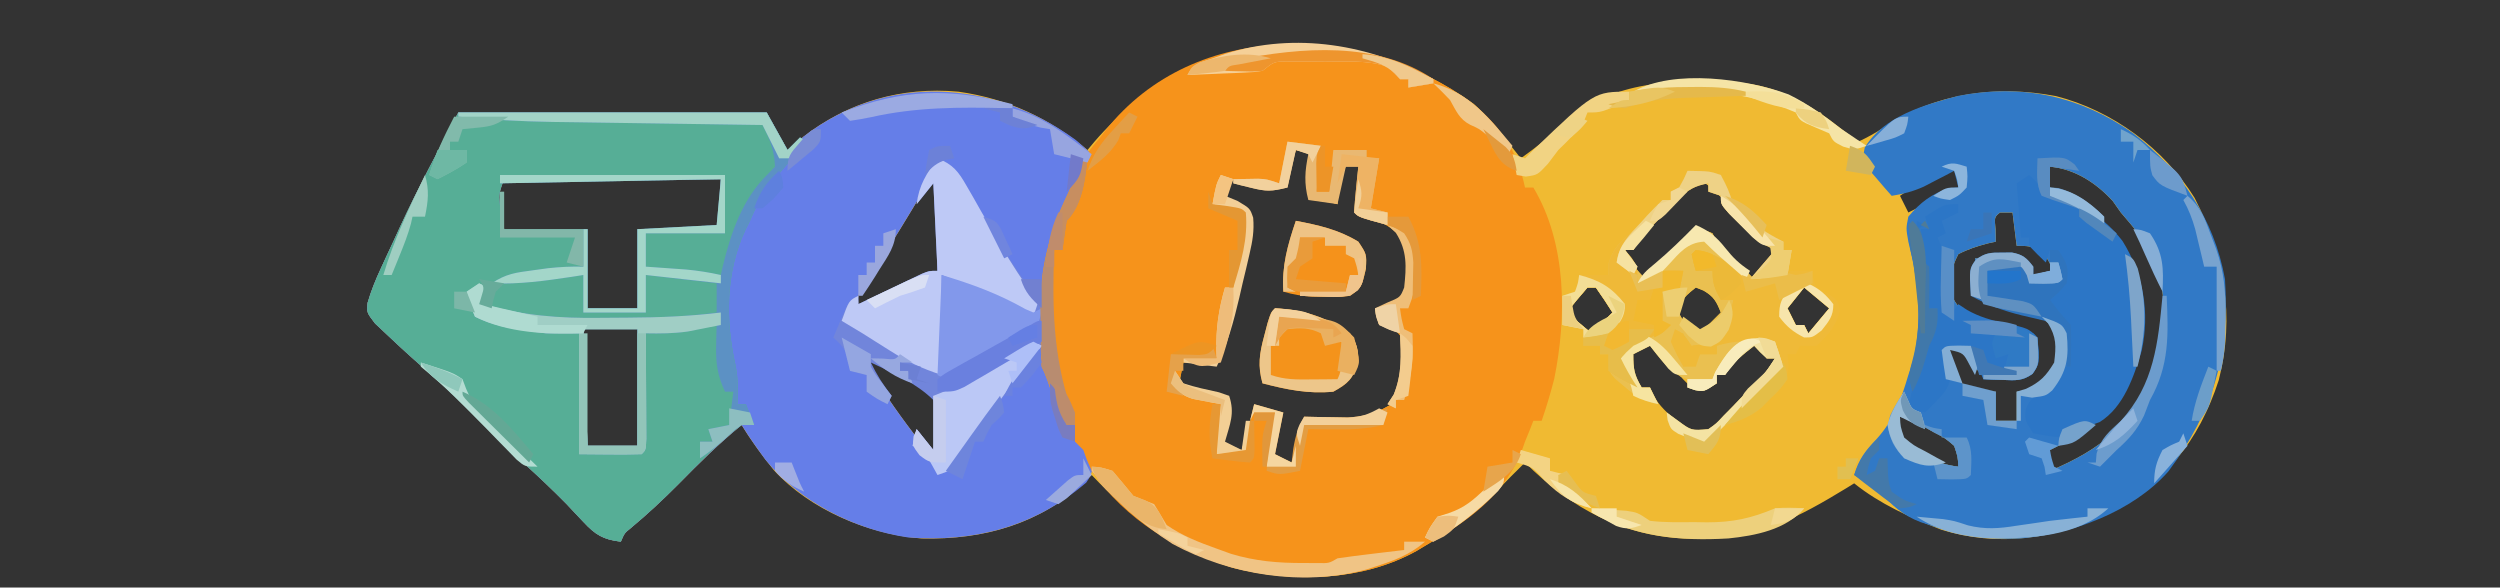 <?xml version="1.0" encoding="UTF-8"?>
<svg version="1.1" xmlns="http://www.w3.org/2000/svg" width="600" height="141">
<rect width="100%" height="100%" fill="#333333" stroke="none"/>
<path d="M0 0 C2.711 2.42 4.911 5.02 7.176 7.859 C7.966 8.844 8.756 9.829 9.57 10.844 C10.162 11.591 10.754 12.339 11.363 13.109 C15.282 10.239 19.09 7.396 22.613 4.047 C34.411 -6.307 50.689 -5.818 65.363 -4.891 C74.384 -3.718 81.351 0.544 88.363 6.109 C89.695 7.112 91.027 8.113 92.363 9.109 C94.484 8.106 96.435 7.061 98.379 5.742 C110.676 -2.556 125.395 -4.559 139.801 -1.828 C153.291 1.608 165.69 10.717 173.051 22.574 C180.292 36.56 182.785 50.982 178.863 66.359 C174.084 81.035 165.712 91.358 152.188 98.394 C139.647 104.583 125.765 106.432 112.234 102.23 C104.942 99.383 97.479 96.038 91.363 91.109 C90.757 91.484 90.152 91.86 89.527 92.246 C78.148 99.196 68.119 104.524 54.551 104.422 C53.761 104.416 52.971 104.411 52.158 104.405 C36.228 104.075 23.536 97.233 12.363 86.109 C11.703 86.769 11.043 87.429 10.363 88.109 C9.902 88.566 9.44 89.022 8.965 89.492 C7.835 90.633 6.727 91.797 5.637 92.977 C0.462 98.449 -5.131 102.348 -11.637 106.109 C-12.304 106.512 -12.972 106.914 -13.66 107.328 C-26.782 114.636 -43.285 114.969 -57.574 111.422 C-71.468 107.196 -81.683 99.601 -91.637 89.109 C-92.063 89.545 -92.49 89.981 -92.93 90.43 C-103.918 100.897 -117.56 104.677 -132.426 104.348 C-145.066 103.41 -159.271 97.411 -167.887 87.984 C-170.695 84.505 -173.321 80.935 -175.637 77.109 C-181.037 81.505 -185.894 86.326 -190.779 91.273 C-194.457 94.981 -198.224 98.502 -202.246 101.84 C-203.772 103.08 -203.772 103.08 -204.637 105.109 C-208.882 104.608 -210.741 103.466 -213.637 100.359 C-214.276 99.684 -214.915 99.008 -215.574 98.312 C-216.255 97.585 -216.935 96.858 -217.637 96.109 C-221.052 92.627 -224.578 89.314 -228.199 86.047 C-233.088 81.61 -237.776 77.01 -242.414 72.312 C-245.092 69.613 -247.807 67.015 -250.699 64.547 C-254.11 61.605 -257.437 58.59 -260.699 55.484 C-261.66 54.585 -262.62 53.685 -263.609 52.758 C-265.637 50.109 -265.637 50.109 -265.414 47.792 C-264.573 44.891 -263.496 42.275 -262.23 39.531 C-261.733 38.451 -261.235 37.371 -260.723 36.258 C-260.199 35.136 -259.676 34.015 -259.137 32.859 C-258.644 31.784 -258.152 30.709 -257.645 29.602 C-253.297 20.222 -248.493 11.283 -243.637 2.109 C-219.217 2.109 -194.797 2.109 -169.637 2.109 C-167.987 5.079 -166.337 8.049 -164.637 11.109 C-163.379 10.057 -162.12 9.006 -160.824 7.922 C-150.018 -0.432 -137.259 -4.134 -123.637 -2.891 C-111.864 -1.237 -101.751 3.486 -92.637 11.109 C-92.091 10.457 -91.546 9.805 -90.984 9.133 C-66.942 -18.732 -29.275 -20.991 0 0 Z M-42.637 11.109 C-43.627 14.079 -44.617 17.049 -45.637 20.109 C-49.927 19.449 -54.217 18.789 -58.637 18.109 C-59.297 19.759 -59.957 21.409 -60.637 23.109 C-58.657 23.769 -56.677 24.429 -54.637 25.109 C-53.545 29.172 -53.812 32.001 -54.781 36.074 C-55.046 37.204 -55.311 38.334 -55.584 39.498 C-55.87 40.669 -56.155 41.84 -56.449 43.047 C-56.723 44.214 -56.997 45.381 -57.279 46.584 C-58.531 51.85 -59.87 56.989 -61.637 62.109 C-64.277 62.109 -66.917 62.109 -69.637 62.109 C-69.967 63.759 -70.297 65.409 -70.637 67.109 C-70.022 67.314 -69.407 67.519 -68.773 67.73 C-65.395 68.857 -62.016 69.983 -58.637 71.109 C-59.297 74.739 -59.957 78.369 -60.637 82.109 C-58.987 82.439 -57.337 82.769 -55.637 83.109 C-54.152 78.159 -54.152 78.159 -52.637 73.109 C-50.657 73.439 -48.677 73.769 -46.637 74.109 C-47.297 77.739 -47.957 81.369 -48.637 85.109 C-46.987 85.439 -45.337 85.769 -43.637 86.109 C-42.647 82.809 -41.657 79.509 -40.637 76.109 C-39.707 76.156 -38.778 76.202 -37.82 76.25 C-27.948 76.675 -27.948 76.675 -19.637 72.109 C-16.65 67.966 -16.114 64.157 -16.273 59.168 C-16.523 56.869 -16.523 56.869 -18.512 54.547 C-20.485 52.923 -20.485 52.923 -22.637 53.109 C-23.132 51.129 -23.132 51.129 -23.637 49.109 C-22.874 49.027 -22.11 48.944 -21.324 48.859 C-18.004 47.933 -17.39 47.019 -15.637 44.109 C-14.972 40.705 -15.054 37.526 -15.637 34.109 C-18.811 29.589 -22.617 27.979 -27.637 26.109 C-27.307 22.479 -26.977 18.849 -26.637 15.109 C-27.957 14.779 -29.277 14.449 -30.637 14.109 C-32.24 17.617 -32.857 20.253 -32.637 24.109 C-34.947 23.449 -37.257 22.789 -39.637 22.109 C-39.307 18.809 -38.977 15.509 -38.637 12.109 C-39.957 11.779 -41.277 11.449 -42.637 11.109 Z M138.363 15.109 C138.363 16.759 138.363 18.409 138.363 20.109 C139.004 20.366 139.645 20.622 140.305 20.887 C149.574 24.989 154.895 31.433 158.641 40.805 C161.612 50.28 160.103 58.894 156.141 67.883 C151.955 75.648 146.108 79.325 138.363 83.109 C138.363 84.759 138.363 86.409 138.363 88.109 C150.68 82.964 158.387 76.683 163.637 64.152 C166.653 55.67 166.381 45.95 163.48 37.457 C161.433 33.155 158.449 29.702 155.363 26.109 C154.724 25.202 154.085 24.294 153.426 23.359 C149.44 19.011 144.336 15.669 138.363 15.109 Z M110.488 17.484 C109.162 18.146 109.162 18.146 107.809 18.82 C105.215 20.134 105.215 20.134 102.363 22.109 C103.023 23.429 103.683 24.749 104.363 26.109 C108.323 24.129 112.283 22.149 116.363 20.109 C116.363 18.459 116.363 16.809 116.363 15.109 C114.307 15.109 112.275 16.589 110.488 17.484 Z M-129.637 17.109 C-130.429 18.267 -131.172 19.458 -131.895 20.66 C-132.352 21.417 -132.81 22.174 -133.282 22.953 C-133.77 23.768 -134.259 24.582 -134.762 25.422 C-138.572 31.733 -142.435 37.984 -146.492 44.141 C-147.804 46.018 -147.804 46.018 -147.637 48.109 C-143.169 46.711 -138.998 44.973 -134.762 42.984 C-132.74 42.036 -130.719 41.087 -128.637 40.109 C-128.637 32.519 -128.637 24.929 -128.637 17.109 C-128.967 17.109 -129.297 17.109 -129.637 17.109 Z M-232.637 18.109 C-234.172 22.017 -234.172 22.017 -232.637 30.109 C-226.037 30.109 -219.437 30.109 -212.637 30.109 C-212.637 36.379 -212.637 42.649 -212.637 49.109 C-208.677 49.109 -204.717 49.109 -200.637 49.109 C-200.637 42.839 -200.637 36.569 -200.637 30.109 C-191.199 30.172 -191.199 30.172 -188.221 30.199 C-187.452 30.202 -186.683 30.204 -185.891 30.207 C-184.704 30.215 -184.704 30.215 -183.494 30.223 C-181.621 30.314 -181.621 30.314 -180.637 29.109 C-180.637 25.479 -180.637 21.849 -180.637 18.109 C-197.797 18.109 -214.957 18.109 -232.637 18.109 Z M45.801 25.484 C45.09 26.183 44.379 26.882 43.646 27.602 C42.638 28.607 42.638 28.607 41.609 29.633 C40.676 30.56 40.676 30.56 39.724 31.505 C38.148 33.013 38.148 33.013 38.363 35.109 C37.703 35.109 37.043 35.109 36.363 35.109 C37.666 38.015 39.072 39.919 41.363 42.109 C42.183 41.232 43.003 40.354 43.848 39.449 C44.936 38.314 46.024 37.18 47.113 36.047 C47.652 35.466 48.191 34.885 48.746 34.287 C50.348 32.637 50.348 32.637 53.363 30.109 C55.497 30.342 55.497 30.342 57.363 31.109 C58.03 32.443 58.697 33.776 59.363 35.109 C61.323 36.824 63.322 38.493 65.363 40.109 C66.023 40.769 66.683 41.429 67.363 42.109 C69.072 40.486 70.738 38.816 72.363 37.109 C72.363 36.449 72.363 35.789 72.363 35.109 C70.742 33.509 70.742 33.509 68.676 31.859 C66.101 29.679 63.774 27.565 61.676 24.922 C59.438 22.2 57.212 20.167 54.363 18.109 C51.499 18.109 47.737 23.55 45.801 25.484 Z M126.363 26.109 C125.007 27.235 125.007 27.235 125.301 30.172 C125.321 31.141 125.342 32.111 125.363 33.109 C124.424 33.312 124.424 33.312 123.465 33.52 C120.924 34.189 118.7 34.901 116.363 36.109 C114.398 39.968 114.192 42.117 114.926 46.359 C116.675 49.705 118.03 50.408 121.363 52.109 C123.427 52.722 125.513 53.264 127.613 53.734 C133.272 55.018 133.272 55.018 134.363 56.109 C134.551 59.547 134.551 59.547 134.363 63.109 C131.853 65.62 130.895 65.407 127.426 65.422 C126.551 65.439 125.675 65.455 124.773 65.473 C121.892 65.038 121.135 64.368 119.363 62.109 C118.703 61.119 118.043 60.129 117.363 59.109 C116.373 59.109 115.383 59.109 114.363 59.109 C114.623 62.918 114.946 64.669 117.613 67.484 C120.555 69.222 122.018 69.492 125.363 69.109 C125.363 71.419 125.363 73.729 125.363 76.109 C127.013 76.109 128.663 76.109 130.363 76.109 C130.363 73.799 130.363 71.489 130.363 69.109 C131.085 69.068 131.807 69.027 132.551 68.984 C136.409 67.784 138.461 65.567 140.363 62.109 C141.28 58.566 141.28 58.566 140.363 55.109 C136.172 49.986 131.302 49.042 124.973 47.688 C122.363 47.109 122.363 47.109 120.363 46.109 C120.363 43.139 120.363 40.169 120.363 37.109 C122.133 37.001 123.904 36.924 125.676 36.859 C126.662 36.813 127.648 36.767 128.664 36.719 C131.363 37.109 131.363 37.109 133.051 39.109 C133.484 39.769 133.917 40.429 134.363 41.109 C136.99 41.444 136.99 41.444 139.363 41.109 C138.298 38.06 138.298 38.06 136.363 35.109 C133.274 34.135 133.274 34.135 130.363 34.109 C130.033 31.469 129.703 28.829 129.363 26.109 C128.373 26.109 127.383 26.109 126.363 26.109 Z M27.363 44.109 C25.649 46.069 23.979 48.068 22.363 50.109 C24.343 51.759 26.323 53.409 28.363 55.109 C30.013 53.459 31.663 51.809 33.363 50.109 C32.089 48.071 30.753 46.071 29.363 44.109 C28.703 44.109 28.043 44.109 27.363 44.109 Z M53.363 44.109 C51.218 45.838 51.218 45.838 49.363 48.109 C49.206 50.23 49.206 50.23 50.363 52.109 C52.34 53.864 52.34 53.864 54.363 55.109 C56.013 53.459 57.663 51.809 59.363 50.109 C58.315 47.488 57.714 46.316 55.238 44.859 C54.62 44.612 54.001 44.364 53.363 44.109 Z M79.363 44.109 C78.043 45.759 76.723 47.409 75.363 49.109 C76.023 50.429 76.683 51.749 77.363 53.109 C78.023 53.109 78.683 53.109 79.363 53.109 C79.693 53.769 80.023 54.429 80.363 55.109 C82.013 53.129 83.663 51.149 85.363 49.109 C83.383 47.459 81.403 45.809 79.363 44.109 Z M-241.637 46.109 C-240.637 48.109 -240.637 48.109 -240.637 48.109 Z M-213.637 54.109 C-213.307 63.349 -212.977 72.589 -212.637 82.109 C-208.677 82.109 -204.717 82.109 -200.637 82.109 C-200.637 72.869 -200.637 63.629 -200.637 54.109 C-204.927 54.109 -209.217 54.109 -213.637 54.109 Z M38.238 59.109 C37.62 59.769 37.001 60.429 36.363 61.109 C37.567 63.603 38.818 65.791 40.363 68.109 C41.023 68.109 41.683 68.109 42.363 68.109 C42.715 68.968 42.715 68.968 43.074 69.844 C44.657 72.626 46.562 74.28 48.988 76.359 C49.806 77.066 50.623 77.772 51.465 78.5 C52.091 79.031 52.718 79.562 53.363 80.109 C56.483 78.723 58.622 77.107 61.035 74.703 C61.699 74.042 62.363 73.381 63.047 72.699 C63.729 72.01 64.411 71.32 65.113 70.609 C65.811 69.92 66.508 69.23 67.227 68.52 C68.215 67.528 68.215 67.528 69.223 66.516 C70.127 65.608 70.127 65.608 71.05 64.682 C72.577 63.195 72.577 63.195 72.363 61.109 C71.703 61.109 71.043 61.109 70.363 61.109 C69.868 59.624 69.868 59.624 69.363 58.109 C68.373 57.779 67.383 57.449 66.363 57.109 C65.953 57.603 65.543 58.097 65.121 58.605 C64.582 59.246 64.043 59.887 63.488 60.547 C62.955 61.185 62.421 61.823 61.871 62.48 C60.363 64.109 60.363 64.109 58.363 65.109 C58.363 65.769 58.363 66.429 58.363 67.109 C55.801 68.109 55.801 68.109 52.363 68.109 C49.641 65.743 47.568 62.95 45.363 60.109 C43.87 58.37 43.87 58.37 42.363 57.109 C40.12 56.881 40.12 56.881 38.238 59.109 Z M-146.637 61.109 C-142.819 67.417 -138.75 73.452 -134.262 79.297 C-133.821 79.873 -133.38 80.45 -132.926 81.044 C-131.856 82.42 -130.75 83.768 -129.637 85.109 C-129.307 85.109 -128.977 85.109 -128.637 85.109 C-128.107 80.337 -127.862 75.863 -128.637 71.109 C-131.155 68.065 -134.078 66.714 -137.637 65.109 C-138.956 64.329 -140.269 63.538 -141.574 62.734 C-144.353 60.953 -144.353 60.953 -146.637 61.109 Z M102.363 75.109 C102.033 76.429 101.703 77.749 101.363 79.109 C102.918 80.266 104.482 81.409 106.051 82.547 C106.921 83.185 107.791 83.823 108.688 84.48 C111.346 86.099 113.302 86.718 116.363 87.109 C116.238 84.712 116.238 84.712 115.363 82.109 C113.195 80.246 113.195 80.246 110.488 78.859 C109.604 78.359 108.72 77.859 107.809 77.344 C105.326 76.016 105.326 76.016 102.363 75.109 Z " fill="#F0BA32" transform="translate(353.637,24.891)"/>
<path d="M0 0 C1.327 1.094 2.6 2.254 3.852 3.434 C2.81 5.532 1.754 7.62 0.668 9.695 C-5.069 20.794 -7.336 30.417 -7.398 42.871 C-7.419 43.895 -7.44 44.919 -7.461 45.975 C-7.49 51.652 -7.181 55.471 -4.148 60.434 C-3.319 63.085 -2.757 65.718 -2.148 68.434 C-1.488 68.434 -0.828 68.434 -0.148 68.434 C0.285 69.609 0.285 69.609 0.727 70.809 C1.701 73.53 1.701 73.53 3.852 75.434 C4.242 78.335 4.283 79.83 2.559 82.242 C-9.748 92.823 -24.19 96.618 -40.148 95.434 C-53.049 93.556 -66.259 86.915 -74.441 76.777 C-76.438 74.036 -78.392 71.335 -80.148 68.434 C-85.548 72.829 -90.405 77.65 -95.291 82.598 C-98.969 86.305 -102.736 89.827 -106.758 93.164 C-108.283 94.404 -108.283 94.404 -109.148 96.434 C-113.394 95.932 -115.252 94.79 -118.148 91.684 C-118.788 91.008 -119.427 90.333 -120.086 89.637 C-120.767 88.91 -121.447 88.183 -122.148 87.434 C-125.564 83.951 -129.089 80.638 -132.711 77.371 C-137.6 72.934 -142.288 68.334 -146.926 63.637 C-149.604 60.937 -152.319 58.339 -155.211 55.871 C-158.622 52.93 -161.949 49.914 -165.211 46.809 C-166.171 45.909 -167.132 45.009 -168.121 44.082 C-170.148 41.434 -170.148 41.434 -169.926 39.117 C-169.085 36.215 -168.007 33.6 -166.742 30.855 C-166.245 29.775 -165.747 28.695 -165.234 27.582 C-164.711 26.461 -164.188 25.339 -163.648 24.184 C-163.156 23.109 -162.664 22.033 -162.156 20.926 C-157.809 11.547 -153.005 2.607 -148.148 -6.566 C-123.728 -6.566 -99.308 -6.566 -74.148 -6.566 C-72.498 -3.596 -70.848 -0.626 -69.148 2.434 C-67.89 1.382 -66.632 0.33 -65.336 -0.754 C-45.471 -16.111 -19.911 -14.517 0 0 Z M-34.148 8.434 C-34.941 9.591 -35.684 10.782 -36.406 11.984 C-36.864 12.741 -37.322 13.498 -37.794 14.277 C-38.282 15.092 -38.77 15.907 -39.273 16.746 C-43.083 23.058 -46.947 29.308 -51.004 35.465 C-52.316 37.342 -52.316 37.342 -52.148 39.434 C-47.68 38.035 -43.51 36.297 -39.273 34.309 C-37.252 33.36 -35.231 32.411 -33.148 31.434 C-33.148 23.844 -33.148 16.254 -33.148 8.434 C-33.478 8.434 -33.808 8.434 -34.148 8.434 Z M-137.148 9.434 C-138.684 13.342 -138.684 13.342 -137.148 21.434 C-130.548 21.434 -123.948 21.434 -117.148 21.434 C-117.148 27.704 -117.148 33.974 -117.148 40.434 C-113.188 40.434 -109.228 40.434 -105.148 40.434 C-105.148 34.164 -105.148 27.894 -105.148 21.434 C-95.711 21.496 -95.711 21.496 -92.733 21.524 C-91.964 21.526 -91.195 21.529 -90.402 21.531 C-89.216 21.539 -89.216 21.539 -88.006 21.547 C-86.133 21.639 -86.133 21.639 -85.148 20.434 C-85.148 16.804 -85.148 13.174 -85.148 9.434 C-102.308 9.434 -119.468 9.434 -137.148 9.434 Z M-146.148 37.434 C-145.148 39.434 -145.148 39.434 -145.148 39.434 Z M-118.148 45.434 C-117.818 54.674 -117.488 63.914 -117.148 73.434 C-113.188 73.434 -109.228 73.434 -105.148 73.434 C-105.148 64.194 -105.148 54.954 -105.148 45.434 C-109.438 45.434 -113.728 45.434 -118.148 45.434 Z M-51.148 52.434 C-47.331 58.741 -43.262 64.776 -38.773 70.621 C-38.333 71.198 -37.892 71.774 -37.438 72.368 C-36.368 73.744 -35.262 75.092 -34.148 76.434 C-33.818 76.434 -33.488 76.434 -33.148 76.434 C-32.619 71.661 -32.374 67.188 -33.148 62.434 C-35.666 59.39 -38.59 58.038 -42.148 56.434 C-43.468 55.653 -44.781 54.863 -46.086 54.059 C-48.865 52.277 -48.865 52.277 -51.148 52.434 Z " fill="#657EE8" transform="translate(258.148,33.566)"/>
<path d="M0 0 C6.793 5.865 10.387 11.134 12.289 19.977 C12.949 19.977 13.609 19.977 14.289 19.977 C22.352 33.414 22.328 51.114 19.289 65.977 C18.413 69.358 17.43 72.676 16.289 75.977 C15.629 75.977 14.969 75.977 14.289 75.977 C13.918 76.936 13.918 76.936 13.539 77.914 C13.127 78.925 12.714 79.935 12.289 80.977 C12.056 81.643 11.822 82.309 11.582 82.996 C7.353 94.023 -1.778 100.29 -11.711 105.977 C-12.377 106.377 -13.044 106.778 -13.73 107.191 C-26.846 114.509 -43.362 114.835 -57.648 111.289 C-71.083 107.203 -83.601 99.803 -91.711 87.977 C-92.961 85.164 -92.961 85.164 -93.711 82.977 C-94.371 82.317 -95.031 81.657 -95.711 80.977 C-95.711 79.657 -95.711 78.337 -95.711 76.977 C-96.371 76.977 -97.031 76.977 -97.711 76.977 C-99.487 74.312 -100.33 72.411 -101.273 69.414 C-101.987 67.162 -102.654 65.09 -103.711 62.977 C-103.982 59.337 -103.943 55.688 -103.961 52.039 C-103.982 51.043 -104.002 50.047 -104.023 49.021 C-104.074 39.259 -101.827 30.836 -97.68 22.039 C-96.78 20.124 -95.991 18.193 -95.211 16.227 C-93.691 12.934 -92.091 10.697 -89.711 7.977 C-89.291 7.431 -88.87 6.886 -88.438 6.324 C-66.784 -21.012 -25.912 -19.34 0 0 Z M-42.711 10.977 C-43.701 13.947 -44.691 16.917 -45.711 19.977 C-50.001 19.317 -54.291 18.657 -58.711 17.977 C-59.371 19.627 -60.031 21.277 -60.711 22.977 C-58.731 23.637 -56.751 24.297 -54.711 24.977 C-53.619 29.039 -53.886 31.869 -54.855 35.941 C-55.12 37.071 -55.385 38.201 -55.658 39.365 C-55.944 40.536 -56.229 41.707 -56.523 42.914 C-56.797 44.081 -57.071 45.249 -57.354 46.451 C-58.605 51.717 -59.944 56.856 -61.711 61.977 C-64.351 61.977 -66.991 61.977 -69.711 61.977 C-70.041 63.627 -70.371 65.277 -70.711 66.977 C-70.096 67.182 -69.481 67.386 -68.848 67.598 C-65.469 68.724 -62.09 69.85 -58.711 70.977 C-59.371 74.607 -60.031 78.237 -60.711 81.977 C-59.061 82.307 -57.411 82.637 -55.711 82.977 C-54.226 78.027 -54.226 78.027 -52.711 72.977 C-50.731 73.307 -48.751 73.637 -46.711 73.977 C-47.371 77.607 -48.031 81.237 -48.711 84.977 C-47.061 85.307 -45.411 85.637 -43.711 85.977 C-42.721 82.677 -41.731 79.377 -40.711 75.977 C-39.782 76.023 -38.852 76.069 -37.895 76.117 C-28.022 76.542 -28.022 76.542 -19.711 71.977 C-16.724 67.833 -16.188 64.024 -16.348 59.035 C-16.597 56.737 -16.597 56.737 -18.586 54.414 C-20.559 52.79 -20.559 52.79 -22.711 52.977 C-23.206 50.997 -23.206 50.997 -23.711 48.977 C-22.948 48.894 -22.185 48.812 -21.398 48.727 C-18.079 47.8 -17.464 46.886 -15.711 43.977 C-15.047 40.572 -15.129 37.393 -15.711 33.977 C-18.885 29.456 -22.691 27.847 -27.711 25.977 C-27.381 22.347 -27.051 18.717 -26.711 14.977 C-28.031 14.647 -29.351 14.317 -30.711 13.977 C-32.314 17.484 -32.931 20.12 -32.711 23.977 C-35.021 23.317 -37.331 22.657 -39.711 21.977 C-39.381 18.677 -39.051 15.377 -38.711 11.977 C-40.031 11.647 -41.351 11.317 -42.711 10.977 Z " fill="#F6931B" transform="translate(353.711,25.023)"/>
<path d="M0 0 C11.486 8.903 19.356 20.46 22 35 C23.179 52.892 19.261 66.512 8.453 81.086 C-0.1 90.83 -14.889 96.282 -27.469 97.273 C-35.121 97.49 -41.79 96.544 -49 94 C-49.679 93.772 -50.359 93.544 -51.059 93.309 C-55.366 91.688 -57.869 89.291 -61 86 C-62.949 84.562 -64.946 83.289 -67 82 C-65.952 78.273 -64.248 76.104 -61.625 73.375 C-57.431 68.754 -55.741 63.915 -54 58 C-53.587 56.763 -53.175 55.525 -52.75 54.25 C-50.596 44.924 -51.664 35.152 -54 26 C-54.562 22.812 -54.562 22.812 -54 20 C-51.183 16.629 -48.28 14.381 -44.062 13.125 C-43.382 13.084 -42.701 13.043 -42 13 C-42.33 11.68 -42.66 10.36 -43 9 C-43.664 9.349 -44.328 9.699 -45.012 10.059 C-46.336 10.741 -46.336 10.741 -47.688 11.438 C-48.993 12.116 -48.993 12.116 -50.324 12.809 C-52.91 13.96 -55.214 14.563 -58 15 C-59.23 13.623 -60.433 12.223 -61.625 10.812 C-62.298 10.035 -62.971 9.258 -63.664 8.457 C-65 6 -65 6 -64.453 3.391 C-59.874 -4.142 -50.068 -6.877 -42 -9 C-26.681 -11.966 -12.758 -9.006 0 0 Z M-20 8 C-20 9.65 -20 11.3 -20 13 C-19.359 13.257 -18.719 13.513 -18.059 13.777 C-8.79 17.88 -3.468 24.323 0.277 33.695 C3.248 43.171 1.74 51.785 -2.223 60.773 C-6.408 68.538 -12.255 72.215 -20 76 C-20 77.65 -20 79.3 -20 81 C-7.683 75.854 0.024 69.573 5.273 57.043 C8.29 48.561 8.017 38.841 5.117 30.348 C3.07 26.045 0.085 22.592 -3 19 C-3.639 18.093 -4.279 17.185 -4.938 16.25 C-8.923 11.902 -14.027 8.56 -20 8 Z M-32 19 C-33.356 20.125 -33.356 20.125 -33.062 23.062 C-33.042 24.032 -33.021 25.001 -33 26 C-33.94 26.203 -33.94 26.203 -34.898 26.41 C-37.44 27.08 -39.664 27.791 -42 29 C-43.966 32.858 -44.172 35.008 -43.438 39.25 C-41.689 42.596 -40.333 43.299 -37 45 C-34.936 45.613 -32.85 46.154 -30.75 46.625 C-25.091 47.909 -25.091 47.909 -24 49 C-23.812 52.438 -23.812 52.438 -24 56 C-26.51 58.51 -27.468 58.297 -30.938 58.312 C-31.813 58.329 -32.688 58.346 -33.59 58.363 C-36.471 57.929 -37.228 57.259 -39 55 C-39.66 54.01 -40.32 53.02 -41 52 C-41.99 52 -42.98 52 -44 52 C-43.74 55.809 -43.417 57.56 -40.75 60.375 C-37.809 62.113 -36.345 62.382 -33 62 C-33 64.31 -33 66.62 -33 69 C-31.35 69 -29.7 69 -28 69 C-28 66.69 -28 64.38 -28 62 C-27.278 61.959 -26.556 61.917 -25.812 61.875 C-21.954 60.675 -19.903 58.457 -18 55 C-17.083 51.457 -17.083 51.457 -18 48 C-22.192 42.877 -27.061 41.932 -33.391 40.578 C-36 40 -36 40 -38 39 C-38 36.03 -38 33.06 -38 30 C-36.231 29.892 -34.459 29.814 -32.688 29.75 C-31.701 29.704 -30.715 29.657 -29.699 29.609 C-27 30 -27 30 -25.312 32 C-24.879 32.66 -24.446 33.32 -24 34 C-21.374 34.334 -21.374 34.334 -19 34 C-20.065 30.951 -20.065 30.951 -22 28 C-25.09 27.025 -25.09 27.025 -28 27 C-28.33 24.36 -28.66 21.72 -29 19 C-29.99 19 -30.98 19 -32 19 Z M-56 68 C-56.33 69.32 -56.66 70.64 -57 72 C-55.445 73.156 -53.881 74.3 -52.312 75.438 C-51.442 76.076 -50.572 76.714 -49.676 77.371 C-47.017 78.99 -45.061 79.608 -42 80 C-42.126 77.603 -42.126 77.603 -43 75 C-45.169 73.137 -45.169 73.137 -47.875 71.75 C-48.759 71.25 -49.644 70.75 -50.555 70.234 C-53.037 68.907 -53.037 68.907 -56 68 Z " fill="#3179C6" transform="translate(512,32)"/>
<path d="M0 0 C24.42 0 48.84 0 74 0 C75.65 2.97 77.3 5.94 79 9 C79.99 8.01 80.98 7.02 82 6 C82.99 6.495 82.99 6.495 84 7 C83.325 7.701 82.649 8.402 81.953 9.125 C76.985 14.409 72.725 19.207 70 26 C69.643 26.71 69.286 27.421 68.918 28.152 C64.154 38.27 64.098 49.888 66.52 60.648 C67.171 63.836 67.144 66.759 67 70 C67.66 70 68.32 70 69 70 C69.66 71.65 70.32 73.3 71 75 C70.01 75 69.02 75 68 75 C62.476 79.203 57.726 84.235 52.857 89.164 C49.18 92.872 45.412 96.393 41.391 99.73 C39.865 100.971 39.865 100.971 39 103 C34.754 102.499 32.896 101.356 30 98.25 C29.361 97.575 28.721 96.899 28.062 96.203 C27.382 95.476 26.701 94.749 26 94 C22.584 90.518 19.059 87.204 15.438 83.938 C10.549 79.5 5.861 74.9 1.223 70.203 C-1.456 67.504 -4.17 64.906 -7.062 62.438 C-10.474 59.496 -13.8 56.48 -17.062 53.375 C-18.023 52.475 -18.983 51.575 -19.973 50.648 C-22 48 -22 48 -21.777 45.683 C-20.937 42.781 -19.859 40.166 -18.594 37.422 C-18.096 36.342 -17.599 35.261 -17.086 34.148 C-16.563 33.027 -16.039 31.905 -15.5 30.75 C-15.008 29.675 -14.515 28.6 -14.008 27.492 C-9.66 18.113 -4.857 9.174 0 0 Z M11 16 C9.465 19.908 9.465 19.908 11 28 C17.6 28 24.2 28 31 28 C31 34.27 31 40.54 31 47 C34.96 47 38.92 47 43 47 C43 40.73 43 34.46 43 28 C52.438 28.062 52.438 28.062 55.416 28.09 C56.185 28.093 56.954 28.095 57.746 28.098 C58.932 28.106 58.932 28.106 60.142 28.114 C62.016 28.205 62.016 28.205 63 27 C63 23.37 63 19.74 63 16 C45.84 16 28.68 16 11 16 Z M2 44 C3 46 3 46 3 46 Z M30 52 C30.33 61.24 30.66 70.48 31 80 C34.96 80 38.92 80 43 80 C43 70.76 43 61.52 43 52 C38.71 52 34.42 52 30 52 Z " fill="#56AE96" transform="translate(110,27)"/>
<path d="M0 0 C3.699 1.453 5.015 3.164 6.953 6.586 C7.753 7.974 7.753 7.974 8.57 9.39 C9.124 10.375 9.679 11.36 10.25 12.375 C14.41 19.647 18.586 26.628 23.707 33.27 C25.602 37.271 25.89 40.659 25 45 C23.406 48.092 21.316 50.613 19.062 53.25 C17.866 54.722 16.672 56.196 15.48 57.672 C14.889 58.396 14.298 59.119 13.689 59.865 C10.461 63.946 7.656 68.309 4.805 72.656 C3 75 3 75 0 76 C-0.433 75.216 -0.866 74.433 -1.312 73.625 C-2.892 70.783 -2.892 70.783 -6 69 C-5.67 67.68 -5.34 66.36 -5 65 C-3.68 66.65 -2.36 68.3 -1 70 C-0.017 65.696 0.297 62.257 -1 58 C-5.162 53.896 -10.773 51.464 -16 49 C-14.582 51.934 -13.017 54.433 -11 57 C-11.33 57.66 -11.66 58.32 -12 59 C-14.5 57.75 -14.5 57.75 -17 56 C-17 54.68 -17 53.36 -17 52 C-18.32 51.67 -19.64 51.34 -21 51 C-21.155 49.855 -21.155 49.855 -21.312 48.688 C-22.058 45.774 -22.845 44.97 -25 43 C-24.383 41.517 -23.756 40.039 -23.125 38.562 C-22.777 37.739 -22.429 36.915 -22.07 36.066 C-21 34 -21 34 -19 33 C-19 33.66 -19 34.32 -19 35 C-18.495 34.758 -17.991 34.515 -17.471 34.266 C-15.191 33.173 -12.908 32.086 -10.625 31 C-9.831 30.618 -9.037 30.237 -8.219 29.844 C-7.458 29.483 -6.698 29.122 -5.914 28.75 C-5.212 28.415 -4.511 28.08 -3.788 27.734 C-2 27 -2 27 0 27 C-0.33 20.07 -0.66 13.14 -1 6 C-2.32 7.65 -3.64 9.3 -5 11 C-4.469 6.485 -2.634 3.653 0 0 Z " fill="#7185DB" transform="translate(225,38)"/>
<path d="M0 0 C1.5 1.375 1.5 1.375 3 3 C3 3.66 3 4.32 3 5 C4.299 5.155 4.299 5.155 5.625 5.312 C12.493 6.712 18.185 10.293 22.418 15.867 C27.421 23.878 28.993 32.96 27 42.188 C25.107 48.421 22.714 55.686 16.938 59.285 C13.919 60.478 11.242 61 8 61 C8 61.66 8 62.32 8 63 C4.625 62.688 4.625 62.688 1 62 C-1 59 -1 59 -0.875 56.438 C0.238 53.336 1.124 53.397 4 52 C5.352 50.012 6.687 48.013 8 46 C8.66 46 9.32 46 10 46 C10.054 39.66 10.054 39.66 7.598 34 C5.789 32.178 5.789 32.178 3 30 C3.33 29.01 3.66 28.02 4 27 C4.99 27 5.98 27 7 27 C8.268 25.955 8.268 25.955 8.125 23.625 C8.113 20.889 8.113 20.889 7 18 C6.34 18 5.68 18 5 18 C4.67 18.99 4.34 19.98 4 21 C2.624 19.71 1.292 18.373 0 17 C0 16.34 0 15.68 0 15 C-0.66 15 -1.32 15 -2 15 C-2.33 10.71 -2.66 6.42 -3 2 C-2.01 1.34 -1.02 0.68 0 0 Z " fill="#2C76C6" transform="translate(487,42)"/>
<path d="M0 0 C5.32 0.087 5.32 0.087 8 1 C9.688 4.25 9.688 4.25 11 8 C14.508 12.062 18.237 14.619 23 17 C23 17.66 23 18.32 23 19 C23.66 19 24.32 19 25 19 C24.67 20.98 24.34 22.96 24 25 C20.565 25.625 17.509 26 14 26 C12.293 24.719 10.626 23.382 9 22 C6.265 20.391 5.241 20 2 20 C2.495 20.99 2.495 20.99 3 22 C2.67 22.66 2.34 23.32 2 24 C3.32 24 4.64 24 6 24 C7.461 26.647 8 27.894 8 31 C8.99 31 9.98 31 11 31 C10.25 37.625 10.25 37.625 8 41 C5.672 41.368 3.338 41.702 1 42 C0.67 42.66 0.34 43.32 0 44 C-0.495 41.525 -0.495 41.525 -1 39 C-1.66 39 -2.32 39 -3 39 C-2.34 41.64 -1.68 44.28 -1 47 C0.485 46.505 0.485 46.505 2 46 C2.495 45.01 2.495 45.01 3 44 C4.32 44 5.64 44 7 44 C7 43.34 7 42.68 7 42 C10.098 39.935 10.954 39.705 14.5 39.688 C15.273 39.671 16.047 39.654 16.844 39.637 C19.553 40.093 20.378 40.809 22 43 C22.834 44.824 22.834 44.824 23 47 C21.369 49.198 21.369 49.198 18.941 51.547 C18.081 52.391 17.221 53.236 16.334 54.105 C14.962 55.415 14.962 55.415 13.562 56.75 C12.652 57.638 11.741 58.526 10.803 59.441 C8.546 61.639 6.278 63.824 4 66 C3.078 65.532 3.078 65.532 2.137 65.055 C0.017 63.974 0.017 63.974 -2.188 63.125 C-4 62 -4 62 -4.75 59.875 C-4.832 59.256 -4.915 58.638 -5 58 C-4.093 58.66 -3.185 59.32 -2.25 60 C0.932 62.349 0.932 62.349 5 62 C6.901 60.665 6.901 60.665 8.637 58.789 C9.296 58.121 9.955 57.454 10.635 56.766 C11.312 56.059 11.99 55.353 12.688 54.625 C13.377 53.926 14.066 53.228 14.775 52.508 C18.306 49.063 18.306 49.063 21 45 C20.34 45 19.68 45 19 45 C17.375 43.5 17.375 43.5 16 42 C13.092 44.219 11.047 45.93 9 49 C8.34 49 7.68 49 7 49 C7 49.66 7 50.32 7 51 C4 53 4 53 1.812 52.625 C1.214 52.419 0.616 52.212 0 52 C0 51.34 0 50.68 0 50 C-0.557 49.794 -1.114 49.587 -1.688 49.375 C-4.925 47.45 -6.682 44.961 -9 42 C-10.32 42.66 -11.64 43.32 -13 44 C-13 47.767 -12.765 48.912 -11 52 C-10.34 52 -9.68 52 -9 52 C-8.34 53.32 -7.68 54.64 -7 56 C-10.551 55.4 -12.544 54.027 -15.25 51.688 C-15.956 51.093 -16.663 50.499 -17.391 49.887 C-19 48 -19 48 -19 44 C-19.66 44 -20.32 44 -21 44 C-21 43.34 -21 42.68 -21 42 C-22.32 42 -23.64 42 -25 42 C-25 40.68 -25 39.36 -25 38 C-26.65 37.67 -28.3 37.34 -30 37 C-30 34.69 -30 32.38 -30 30 C-29.01 29.67 -28.02 29.34 -27 29 C-26.267 26.985 -26.267 26.985 -26 25 C-23.69 25 -21.38 25 -19 25 C-19 24.154 -19 23.309 -19 22.438 C-17.708 17.997 -15.525 16.515 -12.004 13.68 C-9.645 11.703 -7.899 9.41 -6 7 C-5.34 7 -4.68 7 -4 7 C-4 6.34 -4 5.68 -4 5 C-3.34 4.67 -2.68 4.34 -2 4 C-0.866 1.983 -0.866 1.983 0 0 Z M-5.562 9.375 C-6.273 10.074 -6.984 10.772 -7.717 11.492 C-8.725 12.498 -8.725 12.498 -9.754 13.523 C-10.687 14.45 -10.687 14.45 -11.639 15.396 C-13.216 16.904 -13.216 16.904 -13 19 C-13.66 19 -14.32 19 -15 19 C-13.698 21.905 -12.291 23.809 -10 26 C-9.18 25.122 -8.36 24.244 -7.516 23.34 C-6.428 22.205 -5.339 21.071 -4.25 19.938 C-3.711 19.357 -3.172 18.776 -2.617 18.178 C-1.016 16.527 -1.016 16.527 2 14 C4.134 14.233 4.134 14.233 6 15 C6.667 16.333 7.333 17.667 8 19 C9.959 20.714 11.959 22.384 14 24 C14.66 24.66 15.32 25.32 16 26 C17.709 24.377 19.374 22.707 21 21 C21 20.34 21 19.68 21 19 C19.379 17.399 19.379 17.399 17.312 15.75 C14.737 13.569 12.411 11.456 10.312 8.812 C8.075 6.091 5.849 4.058 3 2 C0.136 2 -3.626 7.441 -5.562 9.375 Z M-24 28 C-25.714 29.959 -27.384 31.959 -29 34 C-27.02 35.65 -25.04 37.3 -23 39 C-21.35 37.35 -19.7 35.7 -18 34 C-19.274 31.962 -20.611 29.961 -22 28 C-22.66 28 -23.32 28 -24 28 Z M2 28 C-0.146 29.729 -0.146 29.729 -2 32 C-2.158 34.12 -2.158 34.12 -1 36 C0.977 37.754 0.977 37.754 3 39 C4.65 37.35 6.3 35.7 8 34 C6.951 31.378 6.351 30.206 3.875 28.75 C3.256 28.503 2.638 28.255 2 28 Z " fill="#EAC050" transform="translate(405,41)"/>
<path d="M0 0 C24.42 0 48.84 0 74 0 C75.65 2.97 77.3 5.94 79 9 C79.99 8.01 80.98 7.02 82 6 C82.99 6.495 82.99 6.495 84 7 C83.325 7.701 82.649 8.402 81.953 9.125 C76.985 14.409 72.725 19.207 70 26 C69.643 26.71 69.286 27.421 68.918 28.152 C64.154 38.27 64.098 49.888 66.52 60.648 C67.171 63.836 67.144 66.759 67 70 C67.66 70 68.32 70 69 70 C69.66 71.65 70.32 73.3 71 75 C70.01 75 69.02 75 68 75 C66.215 76.239 66.215 76.239 64.5 77.875 C62.368 79.81 60.415 81.39 58 83 C58 81.68 58 80.36 58 79 C58.99 79 59.98 79 61 79 C60.67 78.01 60.34 77.02 60 76 C62.475 75.505 62.475 75.505 65 75 C65.33 72.36 65.66 69.72 66 67 C65.34 67 64.68 67 64 67 C62.248 63.228 61.775 60.333 61.875 56.188 C61.893 55.212 61.911 54.236 61.93 53.23 C61.953 52.494 61.976 51.758 62 51 C61.359 51.144 60.719 51.289 60.059 51.438 C59.194 51.623 58.329 51.809 57.438 52 C56.591 52.186 55.744 52.371 54.871 52.562 C51.549 53.069 48.355 53.066 45 53 C45.005 53.843 45.01 54.686 45.016 55.554 C45.033 58.672 45.045 61.79 45.055 64.908 C45.06 66.259 45.067 67.61 45.075 68.962 C45.088 70.9 45.093 72.839 45.098 74.777 C45.103 75.945 45.108 77.113 45.114 78.316 C45 81 45 81 44 82 C41.467 82.073 38.969 82.092 36.438 82.062 C33.983 82.042 31.529 82.021 29 82 C29 72.43 29 62.86 29 53 C26.36 53 23.72 53 21 53 C18.93 52.765 16.865 52.478 14.812 52.125 C13.829 51.963 12.845 51.8 11.832 51.633 C9.011 51.002 6.58 50.308 4 49 C2.688 45.875 2.688 45.875 2 43 C3.65 42.34 5.3 41.68 7 41 C6.505 43.475 6.505 43.475 6 46 C15.506 48.751 24.188 49.419 34.013 49.281 C36.261 49.25 38.509 49.24 40.758 49.234 C47.894 49.195 54.922 48.993 62 48 C62 45.69 62 43.38 62 41 C56.39 40.34 50.78 39.68 45 39 C45 41.97 45 44.94 45 48 C40.05 48 35.1 48 30 48 C30 45.03 30 42.06 30 39 C29.082 39.144 28.164 39.289 27.219 39.438 C20.747 40.416 14.546 41.262 8 41 C11.469 38.687 13.767 38.422 17.875 37.875 C19.089 37.707 20.304 37.54 21.555 37.367 C24.412 37.063 27.132 36.924 30 37 C30 34.03 30 31.06 30 28 C30.33 28 30.66 28 31 28 C31 34.27 31 40.54 31 47 C34.96 47 38.92 47 43 47 C43 40.73 43 34.46 43 28 C49.27 27.67 55.54 27.34 62 27 C62.33 23.37 62.66 19.74 63 16 C45.51 16.33 28.02 16.66 10 17 C10 16.34 10 15.68 10 15 C27.82 15 45.64 15 64 15 C64 19.62 64 24.24 64 29 C57.73 29 51.46 29 45 29 C45 31.64 45 34.28 45 37 C45.88 37.061 46.761 37.121 47.668 37.184 C48.829 37.267 49.991 37.351 51.188 37.438 C52.336 37.519 53.485 37.6 54.668 37.684 C57.516 37.954 60.212 38.375 63 39 C63.147 38.334 63.294 37.667 63.445 36.98 C65.39 28.989 68.16 20.718 74.199 14.871 C74.793 14.254 75.388 13.636 76 13 C75.839 9.133 74.764 6.382 73 3 C72.262 2.99 71.525 2.979 70.765 2.969 C63.764 2.87 56.763 2.768 49.762 2.661 C46.163 2.606 42.565 2.552 38.967 2.503 C35.485 2.454 32.003 2.402 28.522 2.347 C26.568 2.317 24.614 2.291 22.66 2.266 C15.068 2.142 7.557 1.742 0 1 C0 0.67 0 0.34 0 0 Z M30 52 C30.33 61.24 30.66 70.48 31 80 C34.96 80 38.92 80 43 80 C43 70.76 43 61.52 43 52 C38.71 52 34.42 52 30 52 Z " fill="#5C91C4" transform="translate(110,27)"/>
<path d="M0 0 C3.713 1.456 5.035 3.192 6.988 6.621 C7.527 7.552 8.066 8.483 8.621 9.442 C9.458 10.925 9.458 10.925 10.312 12.438 C11.466 14.444 12.621 16.449 13.777 18.453 C14.33 19.414 14.883 20.375 15.453 21.365 C17.812 25.383 20.376 29.241 23.023 33.074 C23.346 33.71 23.668 34.345 24 35 C23.67 35.99 23.34 36.98 23 38 C22.25 37.613 21.5 37.227 20.727 36.828 C19.703 36.307 18.68 35.787 17.625 35.25 C16.128 34.484 16.128 34.484 14.602 33.703 C10.157 31.601 5.565 29.826 1 28 C1 35.92 1 43.84 1 52 C-3.957 50.348 -7.243 48.801 -11.562 46.062 C-12.657 45.373 -13.751 44.683 -14.879 43.973 C-15.909 43.322 -16.939 42.671 -18 42 C-19.663 40.995 -21.329 39.993 -23 39 C-21.25 34.125 -21.25 34.125 -19 33 C-19 33.66 -19 34.32 -19 35 C-18.495 34.758 -17.991 34.515 -17.471 34.266 C-15.191 33.173 -12.908 32.086 -10.625 31 C-9.831 30.618 -9.037 30.237 -8.219 29.844 C-7.458 29.483 -6.698 29.122 -5.914 28.75 C-5.212 28.415 -4.511 28.08 -3.788 27.734 C-2 27 -2 27 0 27 C-0.33 20.07 -0.66 13.14 -1 6 C-2.32 7.65 -3.64 9.3 -5 11 C-4.469 6.485 -2.634 3.653 0 0 Z " fill="#BEC9F6" transform="translate(225,38)"/>
<path d="M0 0 C5.32 0.087 5.32 0.087 8 1 C9.688 4.25 9.688 4.25 11 8 C14.508 12.062 18.237 14.619 23 17 C23 17.66 23 18.32 23 19 C23.66 19 24.32 19 25 19 C24.67 20.98 24.34 22.96 24 25 C20.942 25.544 18.112 26 15 26 C16.98 23.69 18.96 21.38 21 19 C19.68 18.34 18.36 17.68 17 17 C15.369 15.552 13.787 14.047 12.25 12.5 C11.051 11.309 11.051 11.309 9.828 10.094 C8 8 8 8 8 6 C7.01 5.67 6.02 5.34 5 5 C5 4.34 5 3.68 5 3 C1.738 3.581 0.112 4.518 -2.199 6.871 C-2.768 7.445 -3.337 8.02 -3.924 8.611 C-4.506 9.214 -5.088 9.817 -5.688 10.438 C-6.281 11.036 -6.875 11.635 -7.486 12.252 C-10.626 15.344 -10.626 15.344 -13 19 C-13.66 19 -14.32 19 -15 19 C-14.505 19.578 -14.01 20.155 -13.5 20.75 C-12 23 -12 23 -12 27 C-10.948 26.258 -10.948 26.258 -9.875 25.5 C-6.629 23.806 -4.607 23.748 -1 24 C-1.33 25.65 -1.66 27.3 -2 29 C-3.32 29 -4.64 29 -6 29 C-6 31.31 -6 33.62 -6 36 C-5.34 36.33 -4.68 36.66 -4 37 C-6 39 -6 39 -9 40 C-11.907 41.272 -13.864 42.651 -16 45 C-14.796 47.494 -13.546 49.681 -12 52 C-14.494 50.796 -16.681 49.546 -19 48 C-19 46.68 -19 45.36 -19 44 C-19.66 44 -20.32 44 -21 44 C-21 43.34 -21 42.68 -21 42 C-22.32 42 -23.64 42 -25 42 C-25 40.68 -25 39.36 -25 38 C-26.65 37.67 -28.3 37.34 -30 37 C-30 34.69 -30 32.38 -30 30 C-29.01 29.67 -28.02 29.34 -27 29 C-26.267 26.985 -26.267 26.985 -26 25 C-23.69 25 -21.38 25 -19 25 C-19 24.154 -19 23.309 -19 22.438 C-17.708 17.997 -15.525 16.515 -12.004 13.68 C-9.645 11.703 -7.899 9.41 -6 7 C-5.34 7 -4.68 7 -4 7 C-4 6.34 -4 5.68 -4 5 C-3.34 4.67 -2.68 4.34 -2 4 C-0.866 1.983 -0.866 1.983 0 0 Z M-24 28 C-25.714 29.959 -27.384 31.959 -29 34 C-27.02 35.65 -25.04 37.3 -23 39 C-21.35 37.35 -19.7 35.7 -18 34 C-19.274 31.962 -20.611 29.961 -22 28 C-22.66 28 -23.32 28 -24 28 Z " fill="#EFB938" transform="translate(405,41)"/>
<path d="M0 0 C4.28 0.611 7.786 2.786 10.812 5.812 C13.478 7.259 14.146 6.937 17 6.188 C17.66 5.975 18.32 5.762 19 5.543 C21.976 4.735 24.934 5 28 5 C28.062 5.598 28.124 6.196 28.188 6.812 C28.831 9.269 28.831 9.269 31.562 10.438 C34 12 34 12 34.625 14.312 C33.691 18.33 31.957 20.11 29 23 C27.68 23 26.36 23 25 23 C24.67 23.66 24.34 24.32 24 25 C23.34 25 22.68 25 22 25 C22.085 25.892 22.17 26.784 22.258 27.703 C21.935 31.834 20.829 32.923 17.875 35.75 C17.109 36.508 16.344 37.266 15.555 38.047 C12.779 40.169 10.353 41.087 7 42 C10.164 38.218 13.271 34.735 16.938 31.438 C18.727 29.794 18.727 29.794 20 28 C20.126 24.646 20.126 24.646 19 22 C17.417 21.973 15.833 21.954 14.25 21.938 C13.368 21.926 12.487 21.914 11.578 21.902 C9.218 21.992 7.255 22.331 5 23 C5 23.66 5 24.32 5 25 C3.68 25 2.36 25 1 25 C0.67 25.99 0.34 26.98 0 28 C-0.99 28 -1.98 28 -3 28 C-4.562 25.188 -4.562 25.188 -6 22 C-5.505 20.515 -5.505 20.515 -5 19 C-3 20 -3 20 -1 23 C2.715 22.531 2.715 22.531 6 21 C7.528 18.117 8.313 15.179 9 12 C8.01 12 7.02 12 6 12 C4.539 9.353 4 8.106 4 5 C2.68 5 1.36 5 0 5 C-0.562 3.062 -0.562 3.062 -1 1 C-0.67 0.67 -0.34 0.34 0 0 Z M26 9 C24.68 10.65 23.36 12.3 22 14 C22.66 15.32 23.32 16.64 24 18 C24.66 18 25.32 18 26 18 C26.33 18.66 26.66 19.32 27 20 C28.65 18.02 30.3 16.04 32 14 C30.02 12.35 28.04 10.7 26 9 Z " fill="#EFBA38" transform="translate(407,60)"/>
<path d="M0 0 C0 0.66 0 1.32 0 2 C-1.98 2.99 -1.98 2.99 -4 4 C-3.67 4.99 -3.34 5.98 -3 7 C-3.99 7.495 -3.99 7.495 -5 8 C-4.67 8.742 -4.34 9.485 -4 10.25 C-2.792 14.779 -2.895 18.827 -3.027 23.488 C-3.293 25.94 -3.293 25.94 -2 27 C-1.34 26.01 -0.68 25.02 0 24 C0.697 24.463 1.395 24.926 2.113 25.402 C5.164 27.091 7.791 27.824 11.188 28.562 C16.784 29.784 16.784 29.784 19 32 C19.563 38.194 19.563 38.194 17.805 40.711 C15.371 42.449 13.771 42.303 10.812 42.188 C9.911 42.16 9.01 42.133 8.082 42.105 C7.395 42.071 6.708 42.036 6 42 C5.01 39.69 4.02 37.38 3 35 C1.02 35 -0.96 35 -3 35 C-2.711 36.176 -2.422 37.351 -2.125 38.562 C-1.734 41.411 -1.759 42.603 -3.27 45.09 C-4.779 46.818 -6.318 48.44 -8 50 C-9.32 49.67 -10.64 49.34 -12 49 C-11.584 46.504 -11.186 44.362 -10.023 42.102 C-8.961 39.92 -8.467 38 -8 35.625 C-7.24 31.978 -6.261 28.512 -5 25 C-5.66 25 -6.32 25 -7 25 C-7.091 23.935 -7.091 23.935 -7.184 22.848 C-7.267 21.929 -7.351 21.009 -7.438 20.062 C-7.519 19.146 -7.6 18.229 -7.684 17.285 C-7.76 15.038 -7.76 15.038 -9 14 C-9.141 11.329 -9.042 8.676 -9 6 C-8.34 6 -7.68 6 -7 6 C-7.33 5.01 -7.66 4.02 -8 3 C-3.375 0 -3.375 0 0 0 Z M-10 4 C-9.01 4.495 -9.01 4.495 -8 5 C-8.99 5.495 -8.99 5.495 -10 6 C-10 5.34 -10 4.68 -10 4 Z " fill="#2C76C6" transform="translate(470,49)"/>
<path d="M0 0 C6.696 0.243 12.45 2.173 18 6 C19.736 8.659 20.005 9.768 19.938 13 C18.72 16.895 17.564 18.029 14 20 C8.04 20.596 2.764 19.494 -3 18 C-4.166 13.802 -3.748 10.931 -2.625 6.75 C-2.349 5.693 -2.073 4.636 -1.789 3.547 C-1 1 -1 1 0 0 Z " fill="#F4931B" transform="translate(306,74)"/>
<path d="M0 0 C7.417 2.225 13.509 4.471 20.102 8.184 C20.728 8.453 21.355 8.722 22 9 C22.66 8.67 23.32 8.34 24 8 C23.802 9.796 23.802 9.796 23 12 C20.899 13.663 20.899 13.663 18.16 15.27 C17.18 15.848 16.199 16.426 15.189 17.021 C14.158 17.613 13.126 18.204 12.062 18.812 C11.034 19.423 10.006 20.033 8.947 20.662 C3.292 23.956 3.292 23.956 1 25 C0.34 24.67 -0.32 24.34 -1 24 C-0.67 16.08 -0.34 8.16 0 0 Z " fill="#8298EB" transform="translate(226,66)"/>
<path d="M0 0 C0.66 0.33 1.32 0.66 2 1 C1.67 2.32 1.34 3.64 1 5 C10.489 7.743 19.151 8.419 28.958 8.281 C31.195 8.25 33.432 8.24 35.67 8.234 C43.165 8.193 50.552 7.913 58 7 C58 7.99 58 8.98 58 10 C56.314 10.341 54.626 10.673 52.938 11 C51.998 11.186 51.058 11.371 50.09 11.562 C46.692 12.044 43.427 12.068 40 12 C40.005 12.843 40.01 13.686 40.016 14.554 C40.033 17.672 40.045 20.79 40.055 23.908 C40.06 25.259 40.067 26.61 40.075 27.962 C40.088 29.9 40.093 31.839 40.098 33.777 C40.103 34.945 40.108 36.113 40.114 37.316 C40 40 40 40 39 41 C36.467 41.073 33.969 41.092 31.438 41.062 C28.983 41.042 26.529 41.021 24 41 C24 31.43 24 21.86 24 12 C21.36 12 18.72 12 16 12 C13.93 11.765 11.865 11.478 9.812 11.125 C8.829 10.963 7.845 10.8 6.832 10.633 C4.011 10.002 1.58 9.308 -1 8 C-2.312 4.875 -2.312 4.875 -3 2 C-2.01 1.34 -1.02 0.68 0 0 Z M25 11 C25.33 20.24 25.66 29.48 26 39 C29.96 39 33.92 39 38 39 C38 29.76 38 20.52 38 11 C33.71 11 29.42 11 25 11 Z " fill="#A0CEC5" transform="translate(115,68)"/>
<path d="M0 0 C0.66 0.33 1.32 0.66 2 1 C1.653 1.447 1.307 1.894 0.949 2.354 C-0.683 4.463 -2.311 6.574 -3.938 8.688 C-4.822 9.836 -4.822 9.836 -5.724 11.008 C-10.115 16.749 -14.232 22.614 -18.195 28.656 C-20 31 -20 31 -23 32 C-23.433 31.216 -23.866 30.433 -24.312 29.625 C-25.892 26.783 -25.892 26.783 -29 25 C-28.67 23.68 -28.34 22.36 -28 21 C-26.68 22.65 -25.36 24.3 -24 26 C-24 21.71 -24 17.42 -24 13 C-23.027 12.613 -22.054 12.227 -21.051 11.828 C-15.687 9.532 -10.828 6.384 -5.877 3.32 C-5.148 2.879 -4.419 2.439 -3.668 1.984 C-3.011 1.579 -2.354 1.174 -1.677 0.757 C-0.847 0.382 -0.847 0.382 0 0 Z " fill="#BBC8F6" transform="translate(248,82)"/>
<path d="M0 0 C5.398 1.02 10.247 2.102 15 5 C17 8 17 8 16.812 11.5 C15.76 16.034 15.76 16.034 13 18 C10.223 18.328 10.223 18.328 7.062 18.25 C6.022 18.235 4.982 18.219 3.91 18.203 C1.455 18.032 -0.652 17.702 -3 17 C-3.402 10.834 -1.968 5.823 0 0 Z " fill="#F5921B" transform="translate(311,53)"/>
<path d="M0 0 C0.66 0 1.32 0 2 0 C4.166 3.248 4.552 4.231 4 8 C2 10.312 2 10.312 0 12 C2.389 15.098 2.389 15.098 5 18 C5.072 19.686 5.084 21.375 5.062 23.062 C5.053 23.982 5.044 24.901 5.035 25.848 C5.024 26.558 5.012 27.268 5 28 C4.67 28 4.34 28 4 28 C3.505 23.05 3.505 23.05 3 18 C1.915 17.746 0.829 17.492 -0.289 17.23 C-1.734 16.883 -3.18 16.536 -4.625 16.188 C-5.338 16.022 -6.051 15.856 -6.785 15.686 C-11.197 14.613 -14.991 13.207 -19 11 C-19.367 4.51 -19.367 4.51 -17.77 2.293 C-15.541 0.664 -14.24 0.598 -11.5 0.625 C-10.727 0.617 -9.953 0.61 -9.156 0.602 C-6.518 1.089 -5.608 1.886 -4 4 C-4 4.66 -4 5.32 -4 6 C-2.68 5.67 -1.36 5.34 0 5 C0 3.35 0 1.7 0 0 Z " fill="#2F74BD" transform="translate(492,60)"/>
<path d="M0 0 C17.82 0 35.64 0 54 0 C54 4.62 54 9.24 54 14 C47.73 14 41.46 14 35 14 C35 16.64 35 19.28 35 22 C35.88 22.061 36.761 22.121 37.668 22.184 C38.829 22.267 39.991 22.351 41.188 22.438 C42.336 22.519 43.485 22.6 44.668 22.684 C47.516 22.954 50.212 23.375 53 24 C53 24.66 53 25.32 53 26 C47.06 25.34 41.12 24.68 35 24 C35 26.97 35 29.94 35 33 C30.05 33 25.1 33 20 33 C20 30.03 20 27.06 20 24 C18.623 24.217 18.623 24.217 17.219 24.438 C10.747 25.416 4.546 26.262 -2 26 C1.469 23.687 3.767 23.422 7.875 22.875 C9.089 22.707 10.304 22.54 11.555 22.367 C14.412 22.063 17.132 21.924 20 22 C20 19.03 20 16.06 20 13 C20.33 13 20.66 13 21 13 C21 19.27 21 25.54 21 32 C24.96 32 28.92 32 33 32 C33 25.73 33 19.46 33 13 C39.27 12.67 45.54 12.34 52 12 C52.33 8.37 52.66 4.74 53 1 C35.51 1.33 18.02 1.66 0 2 C0 1.34 0 0.68 0 0 Z " fill="#A3D6C9" transform="translate(120,42)"/>
<path d="M0 0 C2.188 0.125 2.188 0.125 5 1 C6.687 2.983 8.354 4.983 10 7 C11.664 7.673 13.33 8.341 15 9 C16.019 10.655 17.018 12.323 18 14 C21.726 16.576 25.622 18.108 29.875 19.625 C31.048 20.05 32.221 20.476 33.43 20.914 C39.23 22.678 44.772 23.139 50.812 23.125 C51.933 23.128 53.053 23.13 54.207 23.133 C56.955 23.191 56.955 23.191 59 22 C61.709 21.608 64.408 21.254 67.125 20.938 C67.879 20.847 68.633 20.756 69.41 20.662 C71.273 20.438 73.136 20.219 75 20 C75 19.34 75 18.68 75 18 C76.65 18 78.3 18 80 18 C76.396 21.154 72.492 22.562 68 24 C67.049 24.313 67.049 24.313 66.078 24.633 C50.747 28.852 33.231 26.031 19.406 18.543 C11.94 13.755 5.412 8.021 0 1 C0 0.67 0 0.34 0 0 Z " fill="#F0C485" transform="translate(262,112)"/>
<path d="M0 0 C2.64 0.33 5.28 0.66 8 1 C7.67 4.63 7.34 8.26 7 12 C7.99 12 8.98 12 10 12 C10.33 8.7 10.66 5.4 11 2 C13.64 2 16.28 2 19 2 C19 2.66 19 3.32 19 4 C19.99 4 20.98 4 22 4 C21.34 7.96 20.68 11.92 20 16 C21.32 16.33 22.64 16.66 24 17 C24 17.99 24 18.98 24 20 C17.125 18.125 17.125 18.125 16 17 C16.09 15.142 16.246 13.288 16.438 11.438 C16.539 10.426 16.641 9.414 16.746 8.371 C16.83 7.589 16.914 6.806 17 6 C16.01 6 15.02 6 14 6 C13.34 8.97 12.68 11.94 12 15 C9.69 14.67 7.38 14.34 5 14 C3.946 10.018 4.159 7.018 5 3 C4.01 2.67 3.02 2.34 2 2 C1.34 4.97 0.68 7.94 0 11 C-3.868 11.967 -5.082 11.98 -8.75 11.062 C-9.549 10.868 -10.348 10.673 -11.172 10.473 C-11.775 10.317 -12.378 10.161 -13 10 C-13 9.67 -13 9.34 -13 9 C-11.742 8.979 -10.484 8.959 -9.188 8.938 C-8.48 8.926 -7.772 8.914 -7.043 8.902 C-5 9 -5 9 -2 10 C-1.34 6.7 -0.68 3.4 0 0 Z " fill="#E9B872" transform="translate(309,34)"/>
<path d="M0 0 C6.696 0.243 12.45 2.173 18 6 C19.736 8.659 20.005 9.768 19.938 13 C18.72 16.895 17.564 18.029 14 20 C8.04 20.596 2.764 19.494 -3 18 C-4.166 13.802 -3.748 10.931 -2.625 6.75 C-2.349 5.693 -2.073 4.636 -1.789 3.547 C-1 1 -1 1 0 0 Z M1 6 C1 6.99 1 7.98 1 9 C0.34 9 -0.32 9 -1 9 C-1 11.31 -1 13.62 -1 16 C2.422 17.141 5.087 17.098 8.688 17.062 C9.867 17.053 11.046 17.044 12.262 17.035 C13.165 17.024 14.069 17.012 15 17 C16.478 14.043 16.06 11.258 16 8 C15.402 7.897 14.804 7.794 14.188 7.688 C12 7 12 7 10.625 5.438 C8.975 3.697 8.975 3.697 5.938 3.688 C2.879 3.702 2.879 3.702 1 6 Z " fill="#EDC68A" transform="translate(306,74)"/>
<path d="M0 0 C24.42 0 48.84 0 74 0 C75.65 2.97 77.3 5.94 79 9 C79.99 8.01 80.98 7.02 82 6 C82.99 6.495 82.99 6.495 84 7 C82.188 9 82.188 9 80 11 C79.01 11 78.02 11 77 11 C75.68 8.36 74.36 5.72 73 3 C72.262 2.99 71.525 2.979 70.765 2.969 C63.764 2.87 56.763 2.768 49.762 2.661 C46.163 2.606 42.565 2.552 38.967 2.503 C35.485 2.454 32.003 2.402 28.522 2.347 C26.568 2.317 24.614 2.291 22.66 2.266 C15.068 2.142 7.557 1.742 0 1 C0 0.67 0 0.34 0 0 Z " fill="#A2D3C7" transform="translate(110,27)"/>
<path d="M0 0 C0 0.33 0 0.66 0 1 C-1.98 1.33 -3.96 1.66 -6 2 C-6 1.34 -6 0.68 -6 0 C-6.66 0 -7.32 0 -8 0 C-9 -1 -10 -2 -11 -3 C-15.877 -4.626 -20.894 -4.185 -26 -4.188 C-27.106 -4.2 -28.212 -4.212 -29.352 -4.225 C-30.941 -4.228 -30.941 -4.228 -32.562 -4.23 C-33.533 -4.235 -34.504 -4.239 -35.504 -4.243 C-38.25 -4.174 -38.25 -4.174 -41 -2 C-42.993 -1.681 -42.993 -1.681 -45.23 -1.586 C-46.033 -1.547 -46.835 -1.509 -47.662 -1.469 C-48.495 -1.438 -49.329 -1.407 -50.188 -1.375 C-51.032 -1.336 -51.877 -1.298 -52.748 -1.258 C-54.832 -1.164 -56.916 -1.081 -59 -1 C-57.556 -3.888 -55.751 -4.007 -52.75 -5.062 C-51.796 -5.404 -50.842 -5.746 -49.859 -6.098 C-33.069 -11.396 -15.144 -8.314 0 0 Z " fill="#F5D098" transform="translate(344,19)"/>
<path d="M0 0 C1.772 0.114 3.542 0.242 5.312 0.375 C6.792 0.479 6.792 0.479 8.301 0.586 C11 1 11 1 14 3 C17.547 3.436 21.116 3.324 24.688 3.312 C25.656 3.329 26.625 3.345 27.623 3.361 C33.849 3.366 38.28 2.409 44 0 C46.402 -0.235 48.581 -0.151 51 0 C46.654 5.141 39.273 6.562 32.808 7.225 C21.161 7.913 10.308 6.851 0 1 C0 0.67 0 0.34 0 0 Z " fill="#EDD07C" transform="translate(382,122)"/>
<path d="M0 0 C5.32 0.087 5.32 0.087 8 1 C9.688 4.25 9.688 4.25 11 8 C14.508 12.062 18.237 14.619 23 17 C23 17.66 23 18.32 23 19 C23.66 19 24.32 19 25 19 C24.67 20.98 24.34 22.96 24 25 C20.942 25.544 18.112 26 15 26 C16.98 23.69 18.96 21.38 21 19 C19.68 18.34 18.36 17.68 17 17 C15.369 15.552 13.787 14.047 12.25 12.5 C11.451 11.706 10.652 10.912 9.828 10.094 C8 8 8 8 8 6 C7.01 5.67 6.02 5.34 5 5 C5 4.34 5 3.68 5 3 C1.738 3.581 0.112 4.518 -2.199 6.871 C-2.768 7.445 -3.337 8.02 -3.924 8.611 C-4.506 9.214 -5.088 9.817 -5.688 10.438 C-6.281 11.036 -6.875 11.635 -7.486 12.252 C-10.626 15.344 -10.626 15.344 -13 19 C-13.66 19 -14.32 19 -15 19 C-14.01 20.32 -13.02 21.64 -12 23 C-12.33 23.66 -12.66 24.32 -13 25 C-14.32 24.01 -15.64 23.02 -17 22 C-16.505 17.755 -13.86 15.24 -11.062 12.25 C-10.607 11.743 -10.151 11.237 -9.682 10.715 C-8.501 9.432 -7.254 8.211 -6 7 C-5.34 7 -4.68 7 -4 7 C-4 6.34 -4 5.68 -4 5 C-3.34 4.67 -2.68 4.34 -2 4 C-0.866 1.983 -0.866 1.983 0 0 Z " fill="#EED286" transform="translate(405,41)"/>
<path d="M0 0 C0.33 0 0.66 0 1 0 C0.494 4.957 -0.266 11.266 -4 15 C-4.368 17.328 -4.702 19.662 -5 22 C-5.66 22 -6.32 22 -7 22 C-7.454 35.399 -7.336 47.236 -3 60 C-2.651 61.329 -2.31 62.661 -2 64 C-2.66 64 -3.32 64 -4 64 C-5.776 61.335 -6.619 59.435 -7.562 56.438 C-8.276 54.186 -8.943 52.114 -10 50 C-10.271 46.36 -10.232 42.711 -10.25 39.062 C-10.271 38.067 -10.291 37.071 -10.312 36.045 C-10.368 25.399 -7.507 16.532 -3 7 C-2.41 5.649 -1.827 4.295 -1.25 2.938 C-0.838 1.968 -0.425 0.999 0 0 Z " fill="#B88C70" transform="translate(260,38)"/>
<path d="M0 0 C0.66 0 1.32 0 2 0 C2 8.91 2 17.82 2 27 C5.96 27 9.92 27 14 27 C14 18.09 14 9.18 14 0 C14.66 0 15.32 0 16 0 C16.025 3.969 16.043 7.939 16.055 11.908 C16.06 13.259 16.067 14.61 16.075 15.962 C16.088 17.9 16.093 19.839 16.098 21.777 C16.106 23.529 16.106 23.529 16.114 25.316 C16 28 16 28 15 29 C12.467 29.073 9.969 29.092 7.438 29.062 C4.983 29.042 2.529 29.021 0 29 C0 19.43 0 9.86 0 0 Z " fill="#92C5B9" transform="translate(139,80)"/>
<path d="M0 0 C6.453 -0.403 11.082 0.358 17 3 C18 4 18 4 18.25 7.375 C18 11 18 11 16.809 12.715 C14.372 14.446 12.77 14.303 9.812 14.188 C8.911 14.16 8.01 14.133 7.082 14.105 C6.395 14.071 5.708 14.036 5 14 C5 13.67 5 13.34 5 13 C6.65 12.67 8.3 12.34 10 12 C10.33 10.68 10.66 9.36 11 8 C10.01 8.33 9.02 8.66 8 9 C6.875 5.25 6.875 5.25 8 3 C6.02 3 4.04 3 2 3 C2 2.34 2 1.68 2 1 C1.34 0.67 0.68 0.34 0 0 Z " fill="#2F7AC5" transform="translate(471,77)"/>
<path d="M0 0 C2.31 0.66 4.62 1.32 7 2 C6.34 5.3 5.68 8.6 5 12 C6.32 12.66 7.64 13.32 9 14 C9.124 12.928 9.248 11.855 9.375 10.75 C9.908 7.553 10.498 5.759 12 3 C13.412 3.035 13.412 3.035 14.852 3.07 C16.097 3.088 17.342 3.106 18.625 3.125 C20.47 3.16 20.47 3.16 22.352 3.195 C25.943 3.003 28.667 2.303 32 1 C31.67 2.32 31.34 3.64 31 5 C27.002 5.956 23.292 6.104 19.188 6.062 C18.026 6.053 16.865 6.044 15.668 6.035 C14.788 6.024 13.907 6.012 13 6 C12.34 9.3 11.68 12.6 11 16 C6 17 6 17 3 16 C3.141 14.041 3.288 12.083 3.438 10.125 C3.519 9.034 3.6 7.944 3.684 6.82 C4 4 4 4 5 2 C3.35 2 1.7 2 0 2 C-0.33 2.66 -0.66 3.32 -1 4 C-0.67 2.68 -0.34 1.36 0 0 Z " fill="#E39D42" transform="translate(301,97)"/>
<path d="M0 0 C0.99 0.33 1.98 0.66 3 1 C2.34 2.32 1.68 3.64 1 5 C1.969 5.392 2.939 5.784 3.938 6.188 C7 8 7 8 7.761 10.243 C8.036 13.41 7.612 15.834 6.891 18.93 C6.63 20.055 6.37 21.18 6.102 22.34 C5.821 23.506 5.54 24.673 5.25 25.875 C4.984 27.034 4.719 28.193 4.445 29.387 C3.076 35.201 1.605 40.617 -1 46 C-4.96 45.505 -4.96 45.505 -9 45 C-9 44.67 -9 44.34 -9 44 C-6.36 44 -3.72 44 -1 44 C-1.023 43.443 -1.046 42.886 -1.07 42.312 C-1.2 36.824 -0.533 32.271 1 27 C1.66 27 2.32 27 3 27 C3.217 25.113 3.217 25.113 3.438 23.188 C3.737 20.573 4.158 18.526 5 16 C5.04 13.667 5.044 11.333 5 9 C2.69 8.34 0.38 7.68 -2 7 C-1.125 2.25 -1.125 2.25 0 0 Z " fill="#F3CF97" transform="translate(293,42)"/>
<path d="M0 0 C0.289 0.639 0.578 1.279 0.875 1.938 C1.828 4.152 1.828 4.152 4 5 C4.33 5.99 4.66 6.98 5 8 C7.015 8.733 7.015 8.733 9 9 C9 9.66 9 10.32 9 11 C10.98 11 12.96 11 15 11 C16.491 13.982 16.119 16.716 16 20 C15 21 15 21 11.438 21.062 C10.303 21.042 9.169 21.021 8 21 C7.67 19.68 7.34 18.36 7 17 C5.928 17 4.855 17 3.75 17 C-0.22 15.941 -0.71 15.751 -2.688 12.438 C-3.846 9.756 -4.148 8.524 -3.348 5.691 C-2.345 3.689 -1.273 1.841 0 0 Z M-1 6 C-1.33 7.32 -1.66 8.64 -2 10 C-0.445 11.156 1.119 12.3 2.688 13.438 C3.558 14.076 4.428 14.714 5.324 15.371 C7.983 16.99 9.939 17.608 13 18 C12.874 15.603 12.874 15.603 12 13 C9.831 11.137 9.831 11.137 7.125 9.75 C6.241 9.25 5.356 8.75 4.445 8.234 C1.963 6.907 1.963 6.907 -1 6 Z " fill="#5D94CA" transform="translate(457,94)"/>
<path d="M0 0 C1.547 0.433 1.547 0.433 3.125 0.875 C3.785 2.855 4.445 4.835 5.125 6.875 C-1.145 13.145 -7.415 19.415 -13.875 25.875 C-15.195 25.215 -16.515 24.555 -17.875 23.875 C-18.958 23.442 -18.958 23.442 -20.062 23 C-21.875 21.875 -21.875 21.875 -22.625 19.75 C-22.707 19.131 -22.79 18.512 -22.875 17.875 C-21.968 18.535 -21.06 19.195 -20.125 19.875 C-16.943 22.224 -16.943 22.224 -12.875 21.875 C-10.974 20.54 -10.974 20.54 -9.238 18.664 C-8.579 17.996 -7.92 17.329 -7.24 16.641 C-6.563 15.934 -5.885 15.228 -5.188 14.5 C-4.498 13.801 -3.809 13.103 -3.1 12.383 C0.431 8.938 0.431 8.938 3.125 4.875 C2.465 4.875 1.805 4.875 1.125 4.875 C-0.5 3.375 -0.5 3.375 -1.875 1.875 C-4.783 4.094 -6.828 5.805 -8.875 8.875 C-9.535 8.875 -10.195 8.875 -10.875 8.875 C-10.875 9.535 -10.875 10.195 -10.875 10.875 C-13.875 12.875 -13.875 12.875 -16.062 12.5 C-16.661 12.294 -17.259 12.088 -17.875 11.875 C-17.875 11.215 -17.875 10.555 -17.875 9.875 C-15.895 9.875 -13.915 9.875 -11.875 9.875 C-11.669 9.339 -11.463 8.803 -11.25 8.25 C-8.383 3.298 -6.001 -0.194 0 0 Z " fill="#F4E3A3" transform="translate(422.875,81.125)"/>
<path d="M0 0 C4.543 1.435 4.543 1.435 6.312 3.625 C7.99 9.419 7.202 14.496 5 20 C4.34 20 3.68 20 3 20 C3.344 22.473 3.344 22.473 4 25 C4.66 25.33 5.32 25.66 6 26 C6.236 31.778 5.868 36.513 4 42 C3.34 42 2.68 42 2 42 C2 42.66 2 43.32 2 44 C1.34 43.67 0.68 43.34 0 43 C0.495 42.237 0.99 41.474 1.5 40.688 C3.521 35.719 3.254 31.293 3 26 C1.788 25.571 1.788 25.571 0.551 25.133 C-0.291 24.759 -1.133 24.385 -2 24 C-2.812 21.875 -2.812 21.875 -3 20 C-2.031 19.546 -1.061 19.093 -0.062 18.625 C3.071 17.342 3.071 17.342 4 15 C4.541 9.986 4.766 6.198 2 1.875 C1.34 1.256 0.68 0.637 0 0 Z " fill="#EFBE78" transform="translate(333,54)"/>
<path d="M0 0 C5.398 1.02 10.247 2.102 15 5 C17 8 17 8 16.812 11.5 C15.754 16.061 15.754 16.061 13 18 C10.082 18.293 10.082 18.293 6.812 18.188 C5.726 18.16 4.639 18.133 3.52 18.105 C2.272 18.053 2.272 18.053 1 18 C1 17.67 1 17.34 1 17 C4.63 17 8.26 17 12 17 C12.33 15.68 12.66 14.36 13 13 C13.66 13 14.32 13 15 13 C14.652 11.025 14.652 11.025 14 9 C13.34 8.67 12.68 8.34 12 8 C12 7.34 12 6.68 12 6 C10.35 6 8.7 6 7 6 C7 5.34 7 4.68 7 4 C5.02 4 3.04 4 1 4 C1.062 5.176 1.062 5.176 1.125 6.375 C1 9 1 9 -1 11 C-1.648 13.571 -1.648 13.571 -2 16 C-1.34 16.33 -0.68 16.66 0 17 C-0.99 17 -1.98 17 -3 17 C-3.402 10.834 -1.968 5.823 0 0 Z " fill="#EEC385" transform="translate(311,53)"/>
<path d="M0 0 C0 1.65 0 3.3 0 5 C-3.409 7.014 -6.828 9.009 -10.25 11 C-11.218 11.572 -12.186 12.145 -13.184 12.734 C-14.118 13.276 -15.053 13.817 -16.016 14.375 C-16.874 14.878 -17.733 15.38 -18.618 15.898 C-21 17 -21 17 -25 17 C-25 16.01 -25 15.02 -25 14 C-23.335 12.697 -23.335 12.697 -21.02 11.406 C-20.185 10.933 -19.35 10.46 -18.49 9.973 C-17.607 9.487 -16.723 9.001 -15.812 8.5 C-14.09 7.531 -12.367 6.563 -10.645 5.594 C-9.835 5.144 -9.025 4.694 -8.19 4.23 C-6.424 3.238 -4.683 2.204 -2.949 1.156 C-1 0 -1 0 0 0 Z " fill="#6A80DF" transform="translate(250,77)"/>
<path d="M0 0 C4.639 2.28 8.656 5.179 12.727 8.34 C13.927 9.165 15.134 9.98 16.352 10.777 C17.135 11.293 17.919 11.809 18.727 12.34 C15.727 13.34 15.727 13.34 13.102 12.527 C10.727 11.34 10.727 11.34 9.727 9.34 C8.572 8.845 7.417 8.35 6.227 7.84 C2.727 6.34 2.727 6.34 1.727 4.34 C-7.774 0.268 -16.535 -0.962 -26.836 -0.785 C-27.845 -0.776 -28.853 -0.767 -29.893 -0.758 C-32.353 -0.734 -34.813 -0.702 -37.273 -0.66 C-27.69 -6.213 -10.043 -3.723 0 0 Z " fill="#F5E4A6" transform="translate(429.273,22.66)"/>
<path d="M0 0 C0 0.33 0 0.66 0 1 C-0.577 0.984 -1.155 0.969 -1.75 0.952 C-12.696 0.695 -23.17 0.69 -33.894 3.109 C-35.582 3.478 -37.291 3.749 -39 4 C-39.66 3.34 -40.32 2.68 -41 2 C-26.402 -3.676 -15.105 -3.977 0 0 Z " fill="#9BAAE2" transform="translate(243,25)"/>
<path d="M0 0 C2.298 2.298 2.297 2.949 2.562 6.062 C2.559 9.767 2.559 9.767 4 11 C4.072 12.686 4.084 14.375 4.062 16.062 C4.053 16.982 4.044 17.901 4.035 18.848 C4.024 19.558 4.012 20.268 4 21 C4.66 21 5.32 21 6 21 C6.207 24.729 5.726 26.739 4 30 C3.67 31.155 3.34 32.31 3 33.5 C2.209 36.267 1.394 38.511 0 41 C-0.964 37.904 -0.994 36.979 -0.062 33.688 C2.1 25.831 1.878 16.758 -0.062 8.875 C-0.931 5.286 -1.114 3.453 0 0 Z M3 0 C3.33 0.66 3.66 1.32 4 2 C3.34 1.67 2.68 1.34 2 1 C2.33 0.67 2.66 0.34 3 0 Z " fill="#4078AA" transform="translate(459,53)"/>
<path d="M0 0 C0.33 0 0.66 0 1 0 C1.411 9.294 1.706 16.704 -3 25 C-3.492 26.245 -3.972 27.495 -4.438 28.75 C-6.161 32.335 -8.063 34.349 -11 37 C-11.763 37.763 -12.526 38.526 -13.312 39.312 C-13.869 39.869 -14.426 40.426 -15 41 C-15.99 40.67 -16.98 40.34 -18 40 C-17.34 40 -16.68 40 -16 40 C-15.907 38.917 -15.907 38.917 -15.812 37.812 C-14.742 34.108 -12.801 32.606 -10 30 C-2.001 21.274 -1.052 11.285 0 0 Z " fill="#6C9CCD" transform="translate(519,71)"/>
<path d="M0 0 C0 0.66 0 1.32 0 2 C-6.625 5 -6.625 5 -10 5 C-10.227 5.557 -10.454 6.114 -10.688 6.688 C-12.367 9.647 -14.568 11.624 -17 14 C-17.84 15.099 -18.673 16.204 -19.5 17.312 C-22 20 -22 20 -24.812 20.375 C-25.534 20.251 -26.256 20.128 -27 20 C-27.33 18.35 -27.66 16.7 -28 15 C-27.01 15.33 -26.02 15.66 -25 16 C-24.345 15.348 -23.69 14.695 -23.016 14.023 C-8.372 0 -8.372 0 0 0 Z " fill="#F1D383" transform="translate(391,22)"/>
<path d="M0 0 C3.189 2.62 4.213 5.623 5.625 9.438 C6.05 10.571 6.476 11.704 6.914 12.871 C8.759 18.186 9.154 22.816 9.125 28.438 C9.129 29.188 9.133 29.939 9.137 30.713 C9.13 34.609 8.953 38.195 8 42 C7.67 42 7.34 42 7 42 C7 33.75 7 25.5 7 17 C6.01 17 5.02 17 4 17 C3.807 16.18 3.613 15.36 3.414 14.516 C3.154 13.438 2.893 12.36 2.625 11.25 C2.37 10.183 2.115 9.115 1.852 8.016 C1.125 5.441 0.297 3.324 -1 1 C-0.67 0.67 -0.34 0.34 0 0 Z " fill="#78A3CF" transform="translate(525,47)"/>
<path d="M0 0 C1.65 0 3.3 0 5 0 C-2.435 6.789 -13.837 7.287 -23.34 7.227 C-29.717 6.832 -35.653 5.564 -41 2 C-39.645 2.117 -38.291 2.244 -36.938 2.375 C-35.806 2.479 -35.806 2.479 -34.652 2.586 C-32 3 -32 3 -28.684 4.09 C-24.567 5.107 -21.236 4.853 -17.125 4.188 C-15.721 3.985 -14.318 3.783 -12.914 3.582 C-10.977 3.294 -10.977 3.294 -9 3 C-7.168 2.781 -5.335 2.57 -3.5 2.375 C-1.768 2.189 -1.768 2.189 0 2 C0 1.34 0 0.68 0 0 Z " fill="#88B1D6" transform="translate(501,122)"/>
<path d="M0 0 C2.97 0.33 5.94 0.66 9 1 C8.34 4.96 7.68 8.92 7 13 C8.32 13.33 9.64 13.66 11 14 C11 14.99 11 15.98 11 17 C4.125 15.125 4.125 15.125 3 14 C3.09 12.142 3.246 10.288 3.438 8.438 C3.539 7.426 3.641 6.414 3.746 5.371 C3.872 4.197 3.872 4.197 4 3 C3.01 3 2.02 3 1 3 C0.34 4.32 -0.32 5.64 -1 7 C-0.67 4.69 -0.34 2.38 0 0 Z " fill="#EEB364" transform="translate(322,37)"/>
<path d="M0 0 C13.559 0.439 13.559 0.439 18 5 C19.534 10.932 19.534 10.932 18 14 C16.68 13.67 15.36 13.34 14 13 C14.33 10.69 14.66 8.38 15 6 C13.68 6.33 12.36 6.66 11 7 C10.67 6.01 10.34 5.02 10 4 C7.171 2.586 5.126 2.681 2 3 C0.087 4.881 0.087 4.881 -1 7 C-0.67 4.69 -0.34 2.38 0 0 Z " fill="#EAB060" transform="translate(307,76)"/>
<path d="M0 0 C4.942 1.264 7.826 2.96 11 7 C11 9.58 10.277 10.607 8.812 12.688 C6.325 14.488 4.011 14.665 1 15 C1 14.34 1 13.68 1 13 C-0.65 12.67 -2.3 12.34 -4 12 C-4 9.69 -4 7.38 -4 5 C-3.01 4.67 -2.02 4.34 -1 4 C-0.267 1.985 -0.267 1.985 0 0 Z M2 3 C0.286 4.959 -1.384 6.959 -3 9 C-1.02 10.65 0.96 12.3 3 14 C4.65 12.35 6.3 10.7 8 9 C6.726 6.962 5.389 4.961 4 3 C3.34 3 2.68 3 2 3 Z " fill="#F3DE96" transform="translate(379,66)"/>
<path d="M0 0 C1.65 0 3.3 0 5 0 C4.67 1.65 4.34 3.3 4 5 C2.68 5 1.36 5 0 5 C0 7.31 0 9.62 0 12 C0.66 12.33 1.32 12.66 2 13 C0 15 0 15 -2 16 C-2 15.01 -2 14.02 -2 13 C-3.65 12.67 -5.3 12.34 -7 12 C-6.67 10.35 -6.34 8.7 -6 7 C-5.01 7 -4.02 7 -3 7 C-2.67 6.01 -2.34 5.02 -2 4 C-1.34 4 -0.68 4 0 4 C0 2.68 0 1.36 0 0 Z " fill="#F1B92F" transform="translate(399,65)"/>
<path d="M0 0 C0.66 0.99 1.32 1.98 2 3 C4.826 3.929 7.661 4.522 10.566 5.156 C11.369 5.435 12.173 5.713 13 6 C14.417 10.251 13.193 12.719 12 17 C13.32 17.66 14.64 18.32 16 19 C16.33 16.69 16.66 14.38 17 12 C17.33 12 17.66 12 18 12 C18.042 14.333 18.041 16.667 18 19 C17 20 17 20 13.438 20.062 C12.303 20.042 11.169 20.021 10 20 C9.866 11.964 9.866 11.964 11 8 C10.385 7.89 9.77 7.781 9.137 7.668 C8.328 7.509 7.52 7.351 6.688 7.188 C5.887 7.037 5.086 6.886 4.262 6.73 C1.766 5.924 0.676 4.979 -1 3 C-0.67 2.01 -0.34 1.02 0 0 Z " fill="#F2CF95" transform="translate(282,89)"/>
<path d="M0 0 C4.29 0 8.58 0 13 0 C10.099 1.934 9.103 2.301 5.812 2.625 C4.554 2.749 3.296 2.873 2 3 C1.67 3.99 1.34 4.98 1 6 C0.34 6 -0.32 6 -1 6 C-1 6.66 -1 7.32 -1 8 C0.32 8 1.64 8 3 8 C3 8.99 3 9.98 3 11 C0.738 12.548 -1.552 13.776 -4 15 C-4.66 14.67 -5.32 14.34 -6 14 C-4.501 9.004 -2.388 4.617 0 0 Z " fill="#81BAAB" transform="translate(109,28)"/>
<path d="M0 0 C0.66 0.33 1.32 0.66 2 1 C1.67 2.32 1.34 3.64 1 5 C5.29 5.99 9.58 6.98 14 8 C14 8.66 14 9.32 14 10 C17.96 10 21.92 10 26 10 C25.67 10.66 25.34 11.32 25 12 C16.382 12.287 6.838 11.967 -1 8 C-2.312 4.875 -2.312 4.875 -3 2 C-2.01 1.34 -1.02 0.68 0 0 Z " fill="#AFDBD1" transform="translate(115,68)"/>
<path d="M0 0 C6.523 -0.369 6.523 -0.369 8.938 1.5 C9.288 1.995 9.639 2.49 10 3 C7.69 2.67 5.38 2.34 3 2 C3 3.65 3 5.3 3 7 C3.66 7.041 4.32 7.082 5 7.125 C9.305 8.38 12.825 10.833 16 14 C16 14.99 16 15.98 16 17 C15.457 16.384 14.915 15.768 14.355 15.133 C11.725 12.751 9.672 11.943 6.312 10.875 C4.524 10.302 2.748 9.687 1 9 C-0.478 6.043 -0.06 3.258 0 0 Z " fill="#598CC1" transform="translate(489,38)"/>
<path d="M0 0 C0 0.33 0 0.66 0 1 C-1.98 1.33 -3.96 1.66 -6 2 C-6 1.34 -6 0.68 -6 0 C-6.66 0 -7.32 0 -8 0 C-9 -1 -10 -2 -11 -3 C-15.877 -4.626 -20.894 -4.185 -26 -4.188 C-27.106 -4.2 -28.212 -4.212 -29.352 -4.225 C-30.941 -4.228 -30.941 -4.228 -32.562 -4.23 C-33.533 -4.235 -34.504 -4.239 -35.504 -4.243 C-38.25 -4.174 -38.25 -4.174 -41 -2 C-43.262 -1.805 -43.262 -1.805 -45.688 -1.875 C-46.9 -1.902 -46.9 -1.902 -48.137 -1.93 C-49.059 -1.964 -49.059 -1.964 -50 -2 C-49 -4 -49 -4 -47.165 -4.615 C-31.739 -7.657 -13.524 -9.199 0 0 Z " fill="#EE952E" transform="translate(344,19)"/>
<path d="M0 0 C2.188 0.125 2.188 0.125 5 1 C6.687 2.983 8.354 4.983 10 7 C10.866 7.33 11.732 7.66 12.625 8 C16.041 9.438 16.63 11.683 18 15 C12.984 14.61 10.234 11.956 6.75 8.625 C6.209 8.13 5.667 7.635 5.109 7.125 C2.613 4.791 1.096 3.289 0 0 Z " fill="#EAB56A" transform="translate(262,112)"/>
<path d="M0 0 C0.33 0 0.66 0 1 0 C1 2.97 1 5.94 1 9 C7.27 9 13.54 9 20 9 C20 11.97 20 14.94 20 18 C18.68 17.67 17.36 17.34 16 17 C16.66 15.02 17.32 13.04 18 11 C12.06 11 6.12 11 0 11 C0 7.37 0 3.74 0 0 Z " fill="#82B7A9" transform="translate(120,46)"/>
<path d="M0 0 C7.73 2.459 7.73 2.459 10 4 C10.29 4.767 10.58 5.534 10.878 6.325 C12.107 9.255 13.434 10.781 15.695 12.988 C16.411 13.694 17.126 14.4 17.863 15.127 C18.61 15.848 19.356 16.569 20.125 17.312 C20.879 18.053 21.633 18.794 22.41 19.557 C24.267 21.378 26.13 23.192 28 25 C25 25 25 25 23.01 23.335 C22.268 22.571 21.526 21.807 20.762 21.02 C19.941 20.185 19.121 19.35 18.275 18.49 C17.421 17.607 16.567 16.723 15.688 15.812 C10.624 10.617 5.627 5.581 0 1 C0 0.67 0 0.34 0 0 Z " fill="#B3DCD2" transform="translate(101,87)"/>
<path d="M0 0 C0.773 -0.008 1.547 -0.015 2.344 -0.023 C4.982 0.464 5.892 1.261 7.5 3.375 C7.5 4.035 7.5 4.695 7.5 5.375 C8.82 5.045 10.14 4.715 11.5 4.375 C11.5 3.715 11.5 3.055 11.5 2.375 C12.16 2.375 12.82 2.375 13.5 2.375 C14.062 4.312 14.062 4.312 14.5 6.375 C13.5 7.375 13.5 7.375 9.938 7.438 C8.803 7.417 7.669 7.396 6.5 7.375 C6.222 6.416 6.222 6.416 5.938 5.438 C4.566 2.978 4.566 2.978 1 2.562 C-2.35 2.094 -2.35 2.094 -4.5 3.375 C-4.5 6.015 -4.5 8.655 -4.5 11.375 C-5.49 11.045 -6.48 10.715 -7.5 10.375 C-7.867 3.885 -7.867 3.885 -6.27 1.668 C-4.041 0.039 -2.74 -0.027 0 0 Z " fill="#8CAFD1" transform="translate(480.5,60.625)"/>
<path d="M0 0 C3.497 0.5 6.142 1.969 9 4 C10.312 6.188 10.312 6.188 11 8 C8 11 8 11 6 12 C4.539 9.353 4 8.106 4 5 C2.68 5 1.36 5 0 5 C-0.562 3.062 -0.562 3.062 -1 1 C-0.67 0.67 -0.34 0.34 0 0 Z " fill="#ECB938" transform="translate(407,60)"/>
<path d="M0 0 C3.444 1.448 5.361 3.277 7.75 6.125 C8.364 6.849 8.977 7.574 9.609 8.32 C10.068 8.875 10.527 9.429 11 10 C8 10 8 10 6.395 8.469 C5.872 7.819 5.35 7.169 4.812 6.5 C4.283 5.85 3.753 5.201 3.207 4.531 C2.809 4.026 2.41 3.521 2 3 C0.02 3.99 0.02 3.99 -2 5 C-2 8.767 -1.765 9.912 0 13 C0.66 13 1.32 13 2 13 C2.66 14.32 3.32 15.64 4 17 C1.831 16.494 0 16 -2 15 C-2.144 14.381 -2.289 13.762 -2.438 13.125 C-3.097 10.633 -4.083 9.667 -6 8 C-4.557 4.634 -2.667 2.49 0 0 Z " fill="#F6E4A0" transform="translate(394,80)"/>
<path d="M0 0 C1.98 0 3.96 0 6 0 C5.01 0.33 4.02 0.66 3 1 C3 2.32 3 3.64 3 5 C2.01 5.66 1.02 6.32 0 7 C-0.33 7.99 -0.66 8.98 -1 10 C2.96 10.33 6.92 10.66 11 11 C11 11.66 11 12.32 11 13 C9.042 13.027 7.083 13.046 5.125 13.062 C4.034 13.074 2.944 13.086 1.82 13.098 C-1 13 -1 13 -3 12 C-3.125 9.625 -3.125 9.625 -3 7 C-2.34 6.34 -1.68 5.68 -1 5 C-0.352 2.429 -0.352 2.429 0 0 Z " fill="#E99B3A" transform="translate(312,57)"/>
<path d="M0 0 C0.69 -0.004 1.379 -0.008 2.09 -0.012 C5.811 -0.005 9.258 0.238 12.875 1.125 C12.875 1.455 12.875 1.785 12.875 2.125 C12.21 2.145 11.544 2.165 10.859 2.185 C7.822 2.281 4.786 2.39 1.75 2.5 C0.18 2.546 0.18 2.546 -1.422 2.594 C-6.712 2.795 -11.14 3.183 -16.125 5.125 C-18.5 4.75 -18.5 4.75 -20.125 4.125 C-18.475 3.795 -16.825 3.465 -15.125 3.125 C-15.125 2.465 -15.125 1.805 -15.125 1.125 C-10.035 0.288 -5.154 -0.029 0 0 Z " fill="#E5B94B" transform="translate(406.125,20.875)"/>
<path d="M0 0 C0 0.99 0 1.98 0 3 C-0.66 3.66 -1.32 4.32 -2 5 C-2.643 7.069 -2.643 7.069 -3 9 C-2.34 8.67 -1.68 8.34 -1 8 C-0.67 7.01 -0.34 6.02 0 5 C0.66 5 1.32 5 2 5 C2.041 6.258 2.083 7.516 2.125 8.812 C2.308 11.01 2.308 11.01 3 13 C5.918 15.086 5.918 15.086 9 16 C7.359 16.746 7.359 16.746 5 17 C2.203 15.348 2.203 15.348 -0.75 13.062 C-1.735 12.311 -2.72 11.559 -3.734 10.785 C-4.482 10.196 -5.23 9.607 -6 9 C-4.562 5.093 -3.114 2.803 0 0 Z " fill="#4379AA" transform="translate(451,105)"/>
<path d="M0 0 C0.33 0 0.66 0 1 0 C0.494 4.957 -0.266 11.266 -4 15 C-4.368 17.328 -4.702 19.662 -5 22 C-5.66 22 -6.32 22 -7 22 C-7 23.32 -7 24.64 -7 26 C-7.66 26 -8.32 26 -9 26 C-8.593 18.811 -6.117 13.425 -3 7 C-1.975 4.676 -0.988 2.34 0 0 Z " fill="#C78E60" transform="translate(260,38)"/>
<path d="M0 0 C0.289 0.639 0.578 1.279 0.875 1.938 C1.828 4.152 1.828 4.152 4 5 C4.625 7.062 4.625 7.062 5 9 C3 8 1 7 -1 6 C-0.889 8.396 -0.889 8.396 0 11 C2.273 12.895 2.273 12.895 5.062 14.312 C5.982 14.824 6.901 15.336 7.848 15.863 C8.558 16.238 9.268 16.614 10 17 C5.857 18.381 3.98 17.746 0 16 C-2.221 13.551 -3.448 11.269 -4 8 C-3.147 4.988 -1.774 2.566 0 0 Z " fill="#99BBD5" transform="translate(457,94)"/>
<path d="M0 0 C4.875 1.75 4.875 1.75 6 4 C6.584 9.742 6.138 13.141 2.512 17.723 C1 19 1 19 -2.312 19.438 C-3.643 19.221 -3.643 19.221 -5 19 C-5 20.98 -5 22.96 -5 25 C-5.33 25 -5.66 25 -6 25 C-6 22.69 -6 20.38 -6 18 C-5.258 17.773 -4.515 17.546 -3.75 17.312 C-0.335 15.683 1.054 14.243 3 11 C3.479 7.098 3.577 4.938 1.5 1.562 C1.005 1.047 0.51 0.531 0 0 Z " fill="#86B0D5" transform="translate(490,76)"/>
<path d="M0 0 C1.98 0 3.96 0 6 0 C4.725 2.549 3.508 2.746 1 4 C-0.709 5.541 -0.709 5.541 -2 7 C-0.796 9.494 0.454 11.681 2 14 C-0.494 12.796 -2.681 11.546 -5 10 C-5 8.68 -5 7.36 -5 6 C-5.66 6 -6.32 6 -7 6 C-7 5.34 -7 4.68 -7 4 C-8.32 4 -9.64 4 -11 4 C-11 3.34 -11 2.68 -11 2 C-9.02 1.67 -7.04 1.34 -5 1 C-5.33 1.99 -5.66 2.98 -6 4 C-4.35 3.67 -2.7 3.34 -1 3 C-0.67 2.01 -0.34 1.02 0 0 Z " fill="#E7BD4A" transform="translate(391,79)"/>
<path d="M0 0 C0.66 0 1.32 0 2 0 C2.365 6.573 1.136 11.795 -1 18 C-5.711 19.117 -5.711 19.117 -8.312 18.062 C-9.148 17.537 -9.148 17.537 -10 17 C-7.36 17 -4.72 17 -2 17 C-2.023 16.443 -2.046 15.886 -2.07 15.312 C-2.2 9.824 -1.533 5.271 0 0 Z " fill="#EEBC7A" transform="translate(294,69)"/>
<path d="M0 0 C2.664 1.249 4.204 2.609 6 4.938 C6 7.844 4.982 8.961 3.188 11.25 C1 12.938 1 12.938 -1 12.938 C-3.657 11.609 -5.212 10.321 -7 7.938 C-7 4.673 -6.455 3.408 -4.188 1.062 C-2 -0.062 -2 -0.062 0 0 Z M-1 0.938 C-2.32 2.587 -3.64 4.237 -5 5.938 C-4.34 7.258 -3.68 8.578 -3 9.938 C-2.34 9.938 -1.68 9.938 -1 9.938 C-0.67 10.598 -0.34 11.258 0 11.938 C1.65 9.957 3.3 7.978 5 5.938 C3.02 4.287 1.04 2.638 -1 0.938 Z " fill="#F7E5AB" transform="translate(434,68.062)"/>
<path d="M0 0 C3.155 1.363 4.932 2.818 7.062 5.5 C9.009 7.937 10.334 9.223 13 11 C12.67 11.66 12.34 12.32 12 13 C10.708 11.876 9.416 10.751 8.125 9.625 C7.406 8.999 6.686 8.372 5.945 7.727 C4.592 6.526 3.279 5.279 2 4 C-2.057 4.198 -3.928 6.714 -6.562 9.562 C-8.879 12.066 -8.879 12.066 -11 14 C-11.99 14 -12.98 14 -14 14 C-12.871 11.741 -11.754 10.844 -9.812 9.25 C-6.34 6.337 -3.165 3.242 0 0 Z " fill="#F7E8B0" transform="translate(407,54)"/>
<path d="M0 0 C2.31 0.66 4.62 1.32 7 2 C7 2.99 7 3.98 7 5 C8.32 5.33 9.64 5.66 11 6 C10.34 6 9.68 6 9 6 C10.145 7.145 10.145 7.145 11.312 8.312 C13.208 10.208 15.104 12.104 17 14 C12.129 12.704 9.359 10.862 5.75 7.375 C2.848 4.109 2.848 4.109 -1 3 C-0.67 2.01 -0.34 1.02 0 0 Z " fill="#F3D383" transform="translate(365,108)"/>
<path d="M0 0 C7.317 1.876 13.072 6.507 19 11 C18.67 11.66 18.34 12.32 18 13 C15.36 12.34 12.72 11.68 10 11 C9.67 9.02 9.34 7.04 9 5 C8.258 4.876 7.515 4.753 6.75 4.625 C4.199 4.045 2.273 3.263 0 2 C0 1.34 0 0.68 0 0 Z " fill="#97A5E0" transform="translate(243,26)"/>
<path d="M0 0 C2 1 2 1 3.062 3.438 C5.248 11.744 5.139 18.69 3 27 C2.67 27 2.34 27 2 27 C1.939 25.721 1.879 24.442 1.816 23.125 C1.732 21.417 1.647 19.708 1.562 18 C1.523 17.161 1.484 16.322 1.443 15.457 C1.181 10.26 0.71 5.155 0 0 Z " fill="#7EA5CA" transform="translate(510,61)"/>
<path d="M0 0 C0 0.33 0 0.66 0 1 C-2.64 1.33 -5.28 1.66 -8 2 C-8 3.98 -8 5.96 -8 8 C-7.229 8.11 -6.458 8.219 -5.664 8.332 C-4.661 8.491 -3.658 8.649 -2.625 8.812 C-1.627 8.963 -0.63 9.114 0.398 9.27 C3 10 3 10 5 13 C2.685 12.552 0.373 12.091 -1.938 11.625 C-3.225 11.37 -4.513 11.115 -5.84 10.852 C-6.883 10.571 -7.926 10.29 -9 10 C-10.522 6.957 -10.239 4.346 -10 1 C-6.15 -1.567 -4.414 -0.833 0 0 Z " fill="#5F90C1" transform="translate(485,63)"/>
<path d="M0 0 C0.99 0.33 1.98 0.66 3 1 C3 5.95 3 10.9 3 16 C-1 16 -1 16 -3.312 14.25 C-5 12 -5 12 -4.75 9.75 C-4.503 9.172 -4.255 8.595 -4 8 C-2.68 9.65 -1.36 11.3 0 13 C0 8.71 0 4.42 0 0 Z " fill="#C5CDEE" transform="translate(224,95)"/>
<path d="M0 0 C0.754 1.711 0.754 1.711 1 4 C-0.66 6.289 -0.66 6.289 -3.062 8.625 C-4.225 9.789 -4.225 9.789 -5.41 10.977 C-8.204 13.16 -10.597 14.081 -14 15 C-9.592 9.71 -4.924 4.812 0 0 Z " fill="#E4BE47" transform="translate(428,87)"/>
<path d="M0 0 C3.465 1.98 3.465 1.98 7 4 C7 4.99 7 5.98 7 7 C8.08 8.875 8.08 8.875 9.5 10.688 C9.964 11.31 10.428 11.933 10.906 12.574 C11.267 13.045 11.628 13.515 12 14 C11.67 14.66 11.34 15.32 11 16 C8.5 14.75 8.5 14.75 6 13 C6 11.68 6 10.36 6 9 C4.68 8.67 3.36 8.34 2 8 C1.34 5.36 0.68 2.72 0 0 Z " fill="#94A6E1" transform="translate(202,81)"/>
<path d="M0 0 C8.668 2.27 13.453 8.387 19 15 C18.67 15.66 18.34 16.32 18 17 C17.541 16.59 17.082 16.18 16.609 15.758 C15.689 14.95 15.689 14.95 14.75 14.125 C14.147 13.591 13.543 13.058 12.922 12.508 C11.053 10.934 11.053 10.934 8.859 9.953 C6.203 8.592 5.462 6.559 4 4 C2.704 2.63 1.38 1.285 0 0 Z " fill="#F0C789" transform="translate(344,20)"/>
<path d="M0 0 C0 3 0 3 -1.434 4.832 C-6.251 9.593 -11.22 13.468 -17 17 C-17.66 16.67 -18.32 16.34 -19 16 C-17.875 13.625 -17.875 13.625 -16 11 C-15.082 10.711 -14.164 10.422 -13.219 10.125 C-9.48 8.818 -7.488 7.083 -4.625 4.375 C-3.751 3.558 -2.877 2.74 -1.977 1.898 C-1.324 1.272 -0.672 0.645 0 0 Z " fill="#F6DAA4" transform="translate(361,113)"/>
<path d="M0 0 C0.688 1.812 0.688 1.812 1 4 C-0.312 5.5 -0.312 5.5 -2 7 C-3.176 9.1 -3.176 9.1 -4 11 C-4.66 11 -5.32 11 -6 11 C-6.99 13.97 -7.98 16.94 -9 20 C-10.32 19.34 -11.64 18.68 -13 18 C-11.396 15.75 -9.792 13.5 -8.188 11.25 C-7.736 10.616 -7.284 9.982 -6.818 9.328 C-4.58 6.191 -2.332 3.068 0 0 Z " fill="#6E85DC" transform="translate(240,95)"/>
<path d="M0 0 C2.232 -0.369 2.232 -0.369 4 -1 C4 -0.01 4 0.98 4 2 C1.333 3.333 -1.333 4.667 -4 6 C-4.33 4.68 -4.66 3.36 -5 2 C-7.31 2.66 -9.62 3.32 -12 4 C-12.33 2.68 -12.66 1.36 -13 0 C-12.422 0.206 -11.845 0.412 -11.25 0.625 C-8.979 1.234 -8.979 1.234 -7.062 0 C-4.338 -1.321 -2.898 -0.652 0 0 Z " fill="#EBBD49" transform="translate(431,66)"/>
<path d="M0 0 C1.072 3.652 0.764 6.264 0 10 C-0.99 10 -1.98 10 -3 10 C-3.122 10.552 -3.245 11.103 -3.371 11.672 C-4.08 14.296 -5.036 16.734 -6.062 19.25 C-6.425 20.142 -6.787 21.034 -7.16 21.953 C-7.576 22.966 -7.576 22.966 -8 24 C-8.66 24 -9.32 24 -10 24 C-7.494 15.598 -3.79 7.881 0 0 Z " fill="#9FCEC1" transform="translate(102,42)"/>
<path d="M0 0 C2.64 0.33 5.28 0.66 8 1 C7.34 2.32 6.68 3.64 6 5 C5.67 4.34 5.34 3.68 5 3 C4.01 2.67 3.02 2.34 2 2 C1.34 4.97 0.68 7.94 0 11 C-3.868 11.967 -5.082 11.98 -8.75 11.062 C-9.549 10.868 -10.348 10.673 -11.172 10.473 C-11.775 10.317 -12.378 10.161 -13 10 C-13 9.67 -13 9.34 -13 9 C-11.742 8.979 -10.484 8.959 -9.188 8.938 C-8.48 8.926 -7.772 8.914 -7.043 8.902 C-5 9 -5 9 -2 10 C-1.34 6.7 -0.68 3.4 0 0 Z " fill="#F2D19D" transform="translate(309,34)"/>
<path d="M0 0 C0.99 0.33 1.98 0.66 3 1 C3 6.61 3 12.22 3 18 C2.01 17.34 1.02 16.68 0 16 C-0.221 13.211 -0.281 10.653 -0.188 7.875 C-0.174 7.121 -0.16 6.367 -0.146 5.59 C-0.111 3.726 -0.057 1.863 0 0 Z " fill="#598FC7" transform="translate(466,59)"/>
<path d="M0 0 C2.31 0.66 4.62 1.32 7 2 C6.34 5.3 5.68 8.6 5 12 C6.32 12.66 7.64 13.32 9 14 C9.33 12.68 9.66 11.36 10 10 C10 11.65 10 13.3 10 15 C7.69 15 5.38 15 3 15 C3.141 13.208 3.288 11.416 3.438 9.625 C3.519 8.627 3.6 7.63 3.684 6.602 C4 4 4 4 5 2 C3.35 2 1.7 2 0 2 C-0.33 2.66 -0.66 3.32 -1 4 C-0.67 2.68 -0.34 1.36 0 0 Z " fill="#F5D6A0" transform="translate(301,97)"/>
<path d="M0 0 C2.64 0.66 5.28 1.32 8 2 C8 4.31 8 6.62 8 9 C9.65 9 11.3 9 13 9 C13 9.66 13 10.32 13 11 C10.69 10.67 8.38 10.34 6 10 C5.67 8.02 5.34 6.04 5 4 C3.35 3.67 1.7 3.34 0 3 C0 2.01 0 1.02 0 0 Z " fill="#6F9FCE" transform="translate(471,92)"/>
<path d="M0 0 C1.257 2.971 0.976 4.069 -0.125 7.188 C-2 10 -2 10 -4.375 11.188 C-7 11 -7 11 -9.812 8.562 C-10.534 7.717 -11.256 6.871 -12 6 C-11.67 5.34 -11.34 4.68 -11 4 C-9.68 4.99 -8.36 5.98 -7 7 C-2.415 4.419 -2.415 4.419 0 0 Z " fill="#ECCC6B" transform="translate(415,72)"/>
<path d="M0 0 C0.66 0 1.32 0 2 0 C1.67 3.96 1.34 7.92 1 12 C4.465 11.505 4.465 11.505 8 11 C8.33 8.69 8.66 6.38 9 4 C9.33 4 9.66 4 10 4 C10.027 5.479 10.046 6.958 10.062 8.438 C10.074 9.261 10.086 10.085 10.098 10.934 C10 13 10 13 9 14 C7.475 13.911 5.953 13.755 4.438 13.562 C3.611 13.461 2.785 13.359 1.934 13.254 C1.296 13.17 0.657 13.086 0 13 C-1.016 8.371 -0.838 4.655 0 0 Z " fill="#E79833" transform="translate(291,97)"/>
<path d="M0 0 C0.33 0.99 0.66 1.98 1 3 C2.134 3.144 3.269 3.289 4.438 3.438 C8 4 8 4 9 5 C9.555 11.384 7.846 16.923 6 23 C5.67 23 5.34 23 5 23 C5 20.03 5 17.06 5 14 C5.66 14 6.32 14 7 14 C7 11.69 7 9.38 7 7 C4.69 6.01 2.38 5.02 0 4 C0 2.68 0 1.36 0 0 Z " fill="#E49733" transform="translate(290,46)"/>
<path d="M0 0 C4.265 4.265 3.046 12.376 3.066 18.064 C3.061 21.043 3.036 24.021 3 27 C2.67 27 2.34 27 2 27 C1.867 25.71 1.734 24.419 1.598 23.09 C1.419 21.372 1.241 19.655 1.062 17.938 C0.975 17.09 0.888 16.242 0.799 15.369 C0.4 11.543 -0.024 7.741 -0.629 3.941 C-0.751 2.971 -0.874 2 -1 1 C-0.67 0.67 -0.34 0.34 0 0 Z M3 0 C3.33 0.66 3.66 1.32 4 2 C3.34 1.67 2.68 1.34 2 1 C2.33 0.67 2.66 0.34 3 0 Z " fill="#4F7B98" transform="translate(459,53)"/>
<path d="M0 0 C1.65 0.33 3.3 0.66 5 1 C5.33 1.99 5.66 2.98 6 4 C5.01 4 4.02 4 3 4 C1.215 5.239 1.215 5.239 -0.5 6.875 C-2.632 8.81 -4.585 10.39 -7 12 C-7 10.68 -7 9.36 -7 8 C-6.01 8 -5.02 8 -4 8 C-4.33 7.01 -4.66 6.02 -5 5 C-3.35 4.67 -1.7 4.34 0 4 C0 2.68 0 1.36 0 0 Z " fill="#8DBEC0" transform="translate(175,98)"/>
<path d="M0 0 C0.596 0.22 1.191 0.441 1.805 0.668 C1.248 0.874 0.691 1.08 0.117 1.293 C-2.166 2.651 -3.194 3.747 -4.82 5.793 C-5.604 6.742 -6.388 7.69 -7.195 8.668 C-7.855 8.668 -8.515 8.668 -9.195 8.668 C-9.195 9.328 -9.195 9.988 -9.195 10.668 C-12.195 12.668 -12.195 12.668 -14.383 12.293 C-14.981 12.087 -15.579 11.88 -16.195 11.668 C-16.195 11.008 -16.195 10.348 -16.195 9.668 C-14.215 9.668 -12.235 9.668 -10.195 9.668 C-9.989 9.132 -9.783 8.595 -9.57 8.043 C-7.514 4.492 -4.515 -0.683 0 0 Z " fill="#F8ECBC" transform="translate(421.195,81.332)"/>
<path d="M0 0 C1.32 0.33 2.64 0.66 4 1 C4 1.66 4 2.32 4 3 C4.66 3 5.32 3 6 3 C5.67 4.98 5.34 6.96 5 9 C1.942 9.544 -0.888 10 -4 10 C-3.154 9.278 -2.309 8.556 -1.438 7.812 C1.349 5.264 1.349 5.264 0.812 2.188 C0.544 1.466 0.276 0.744 0 0 Z " fill="#EECE71" transform="translate(424,57)"/>
<path d="M0 0 C0.66 0.33 1.32 0.66 2 1 C1.67 1.99 1.34 2.98 1 4 C-5.27 4 -11.54 4 -18 4 C-18.33 5.65 -18.66 7.3 -19 9 C-20 6 -20 6 -19.062 3.812 C-18.537 2.915 -18.537 2.915 -18 2 C-17.036 2.023 -16.072 2.046 -15.078 2.07 C-13.815 2.088 -12.552 2.106 -11.25 2.125 C-9.371 2.16 -9.371 2.16 -7.453 2.195 C-4.2 2.011 -2.757 1.533 0 0 Z " fill="#F3D09A" transform="translate(331,98)"/>
<path d="M0 0 C0 3.998 -1.866 6.419 -3.938 9.688 C-4.311 10.294 -4.684 10.901 -5.068 11.525 C-6.013 13.038 -7.003 14.522 -8 16 C-8.33 16 -8.66 16 -9 16 C-9 14.35 -9 12.7 -9 11 C-8.34 11 -7.68 11 -7 11 C-7 10.01 -7 9.02 -7 8 C-6.34 8 -5.68 8 -5 8 C-5 6.68 -5 5.36 -5 4 C-4.34 4 -3.68 4 -3 4 C-3 3.01 -3 2.02 -3 1 C-2.01 0.67 -1.02 0.34 0 0 Z " fill="#9AA7DE" transform="translate(215,55)"/>
<path d="M0 0 C1.65 0 3.3 0 5 0 C8.446 6.317 8.315 11.904 8 19 C7.34 19.33 6.68 19.66 6 20 C6.035 18.77 6.035 18.77 6.07 17.516 C6.088 16.438 6.106 15.36 6.125 14.25 C6.148 13.183 6.171 12.115 6.195 11.016 C6.003 8.044 5.636 6.454 4 4 C1.966 2.732 1.966 2.732 0 2 C0 1.34 0 0.68 0 0 Z " fill="#E5993A" transform="translate(333,52)"/>
<path d="M0 0 C1.875 0.125 1.875 0.125 4 1 C4.66 2.98 5.32 4.96 6 7 C2.7 10.3 -0.6 13.6 -4 17 C-4 14 -4 14 -2.504 12.246 C-1.863 11.649 -1.223 11.052 -0.562 10.438 C2.09 7.997 2.09 7.997 4 5 C3.34 5 2.68 5 2 5 C1.34 3.35 0.68 1.7 0 0 Z " fill="#F1DB96" transform="translate(422,81)"/>
<path d="M0 0 C2.31 0 4.62 0 7 0 C7 0.99 7 1.98 7 3 C4.738 4.548 2.448 5.776 0 7 C-0.66 6.67 -1.32 6.34 -2 6 C-1.34 4.02 -0.68 2.04 0 0 Z " fill="#6EB8A4" transform="translate(105,36)"/>
<path d="M0 0 C7.226 3.057 12.083 9.137 17 15 C16.67 15.66 16.34 16.32 16 17 C13.329 14.358 10.664 11.711 8 9.062 C7.237 8.308 6.474 7.553 5.688 6.775 C4.966 6.057 4.244 5.338 3.5 4.598 C2.83 3.933 2.159 3.268 1.469 2.582 C0 1 0 1 0 0 Z " fill="#63A895" transform="translate(111,94)"/>
<path d="M0 0 C1.454 0.031 1.454 0.031 2.938 0.062 C4 1.875 4 1.875 4.938 4.062 C4.607 5.053 4.277 6.043 3.938 7.062 C3.504 6.258 3.071 5.454 2.625 4.625 C1.133 1.784 1.133 1.784 -2.062 1.062 C-1.073 3.703 -0.083 6.343 0.938 9.062 C-0.383 8.732 -1.702 8.402 -3.062 8.062 C-3.443 5.736 -3.775 3.402 -4.062 1.062 C-3.062 0.062 -3.062 0.062 0 0 Z " fill="#84AED5" transform="translate(470.062,82.938)"/>
<path d="M0 0 C0.33 0.99 0.66 1.98 1 3 C-1.64 3 -4.28 3 -7 3 C-7 3.99 -7 4.98 -7 6 C-7.66 6 -8.32 6 -9 6 C-8.494 8.169 -8 10 -7 12 C-8.32 11.67 -9.64 11.34 -11 11 C-10.67 8.03 -10.34 5.06 -10 2 C-8.536 1.856 -7.071 1.711 -5.562 1.562 C-2.482 1.465 -2.482 1.465 0 0 Z " fill="#E5A14A" transform="translate(291,83)"/>
<path d="M0 0 C1.417 -0.027 2.833 -0.047 4.25 -0.062 C5.433 -0.08 5.433 -0.08 6.641 -0.098 C8.907 -0.004 10.829 0.368 13 1 C13 1.66 13 2.32 13 3 C13.66 3.33 14.32 3.66 15 4 C10.71 3.67 6.42 3.34 2 3 C2 2.34 2 1.68 2 1 C1.34 0.67 0.68 0.34 0 0 Z " fill="#5D8EC4" transform="translate(471,77)"/>
<path d="M0 0 C1.938 0.087 3.876 0.195 5.812 0.312 C7.431 0.4 7.431 0.4 9.082 0.488 C12.175 1.031 13.13 1.553 15 4 C14.01 4.495 14.01 4.495 13 5 C13 4.34 13 3.68 13 3 C11.231 2.892 9.459 2.814 7.688 2.75 C6.208 2.68 6.208 2.68 4.699 2.609 C1.856 2.731 1.856 2.731 0.145 5.016 C-0.233 5.67 -0.611 6.325 -1 7 C-0.67 4.69 -0.34 2.38 0 0 Z " fill="#E9A551" transform="translate(307,76)"/>
<path d="M0 0 C7.667 5.966 7.667 5.966 9 11 C2.417 8.562 2.417 8.562 0.562 6.062 C0 4 0 4 0 0 Z " fill="#6D9BCC" transform="translate(516,36)"/>
<path d="M0 0 C0.66 0.33 1.32 0.66 2 1 C1.716 2.439 1.423 3.876 1.125 5.312 C0.963 6.113 0.8 6.914 0.633 7.738 C0 10 0 10 -2 13 C-2.66 13 -3.32 13 -4 13 C-3.28 8.391 -1.687 4.328 0 0 Z " fill="#6C9EC9" transform="translate(530,88)"/>
<path d="M0 0 C0.66 0.33 1.32 0.66 2 1 C2.366 7.47 2.366 7.47 0.812 9.719 C-1.627 11.443 -3.231 11.303 -6.188 11.188 C-7.089 11.16 -7.99 11.133 -8.918 11.105 C-9.605 11.071 -10.292 11.036 -11 11 C-11 10.67 -11 10.34 -11 10 C-9.35 9.67 -7.7 9.34 -6 9 C-6 8.67 -6 8.34 -6 8 C-4.02 8 -2.04 8 0 8 C0 5.36 0 2.72 0 0 Z " fill="#7DA5CC" transform="translate(487,80)"/>
<path d="M0 0 C1.52 1.113 1.52 1.113 3 3 C3.074 5.918 3.074 5.918 2.688 9.188 C2.568 10.274 2.448 11.361 2.324 12.48 C2.217 13.312 2.11 14.143 2 15 C1.01 15.33 0.02 15.66 -1 16 C-1 16.66 -1 17.32 -1 18 C-1.66 17.67 -2.32 17.34 -3 17 C-2.505 16.237 -2.01 15.474 -1.5 14.688 C0.521 9.719 0.254 5.293 0 0 Z " fill="#F3CC8E" transform="translate(336,80)"/>
<path d="M0 0 C0.66 0.33 1.32 0.66 2 1 C1.34 2.32 0.68 3.64 0 5 C-0.66 5 -1.32 5 -2 5 C-2.206 5.557 -2.413 6.114 -2.625 6.688 C-4.55 9.925 -7.039 11.682 -10 14 C-8.628 9.935 -6.779 7.326 -3.875 4.188 C-3.151 3.397 -2.426 2.607 -1.68 1.793 C-1.125 1.201 -0.571 0.61 0 0 Z " fill="#E39E45" transform="translate(271,27)"/>
<path d="M0 0 C7.394 0.596 7.394 0.596 11 3 C7.7 2.67 4.4 2.34 1 2 C0.67 4.31 0.34 6.62 0 9 C-0.66 9 -1.32 9 -2 9 C-1.125 1.125 -1.125 1.125 0 0 Z " fill="#F3D19D" transform="translate(306,74)"/>
<path d="M0 0 C6.491 0.423 11.335 2.911 17 6 C17 6.33 17 6.66 17 7 C15.02 7.33 13.04 7.66 11 8 C11 7.34 11 6.68 11 6 C10.34 6 9.68 6 9 6 C8.588 5.546 8.175 5.093 7.75 4.625 C5.419 2.46 3.022 1.873 0 1 C0 0.67 0 0.34 0 0 Z " fill="#F0C98D" transform="translate(327,13)"/>
<path d="M0 0 C-0.71 0.133 -1.421 0.266 -2.152 0.402 C-3.071 0.579 -3.991 0.756 -4.938 0.938 C-5.854 1.112 -6.771 1.286 -7.715 1.465 C-9.953 1.777 -9.953 1.777 -11 3 C-12.515 3.232 -14.038 3.412 -15.562 3.562 C-16.802 3.688 -16.802 3.688 -18.066 3.816 C-19.024 3.907 -19.024 3.907 -20 4 C-19 2 -19 2 -17.062 0.938 C-11.524 -0.758 -5.619 -1.726 0 0 Z " fill="#EDB76D" transform="translate(305,14)"/>
<path d="M0 0 C0.645 1.797 0.645 1.797 1 4 C-1.312 7.25 -1.312 7.25 -4 10 C-4.66 10 -5.32 10 -6 10 C-6 10.66 -6 11.32 -6 12 C-6.66 12 -7.32 12 -8 12 C-6.59 8.961 -4.911 6.406 -2.875 3.75 C-2.067 2.69 -2.067 2.69 -1.242 1.609 C-0.832 1.078 -0.422 0.547 0 0 Z " fill="#6B82DF" transform="translate(249,83)"/>
<path d="M0 0 C-0.33 0.99 -0.66 1.98 -1 3 C-2.976 3.735 -4.982 4.391 -7 5 C-9.015 5.97 -11.019 6.962 -13 8 C-13.66 7.34 -14.32 6.68 -15 6 C-12.877 4.995 -10.752 3.996 -8.625 3 C-7.442 2.443 -6.258 1.886 -5.039 1.312 C-2 0 -2 0 0 0 Z " fill="#D9DFF4" transform="translate(223,66)"/>
<path d="M0 0 C5.224 0.327 9.38 3.389 13 7 C13 7.99 13 8.98 13 10 C12.288 9.134 12.288 9.134 11.562 8.25 C8.093 5.203 4.253 3.708 0 2 C0 1.34 0 0.68 0 0 Z " fill="#94BADB" transform="translate(492,45)"/>
<path d="M0 0 C2.31 0.66 4.62 1.32 7 2 C6.01 2.495 6.01 2.495 5 3 C5.348 4.975 5.348 4.975 6 7 C6.66 7.33 7.32 7.66 8 8 C6.68 8.33 5.36 8.66 4 9 C3.897 8.361 3.794 7.721 3.688 7.062 C3.347 6.042 3.347 6.042 3 5 C2.01 4.67 1.02 4.34 0 4 C-0.33 3.01 -0.66 2.02 -1 1 C-0.67 0.67 -0.34 0.34 0 0 Z " fill="#619BD6" transform="translate(487,105)"/>
<path d="M0 0 C1.812 0.125 1.812 0.125 4 1 C7.245 5.752 7.286 9.462 7 15 C5.555 12.161 4.22 9.291 2.938 6.375 C1.992 4.227 1.049 2.099 0 0 Z " fill="#86AED6" transform="translate(512,55)"/>
<path d="M0 0 C0.66 0.33 1.32 0.66 2 1 C0.384 3.041 -1.286 5.041 -3 7 C-3.66 7 -4.32 7 -5 7 C-4.01 8.32 -3.02 9.64 -2 11 C-2.33 11.66 -2.66 12.32 -3 13 C-4.32 12.01 -5.64 11.02 -7 10 C-6.424 6.647 -5.407 5.062 -2.938 2.75 C-2.39 2.229 -1.842 1.708 -1.277 1.172 C-0.645 0.592 -0.645 0.592 0 0 Z " fill="#F6E2A2" transform="translate(395,53)"/>
<path d="M0 0 C0.33 0 0.66 0 1 0 C1 1.65 1 3.3 1 5 C1.66 5 2.32 5 3 5 C2.67 6.98 2.34 8.96 2 11 C1.01 11 0.02 11 -1 11 C-1.027 9.542 -1.046 8.083 -1.062 6.625 C-1.074 5.813 -1.086 5.001 -1.098 4.164 C-1 2 -1 2 0 0 Z " fill="#ED9427" transform="translate(317,35)"/>
<path d="M0 0 C0 1.65 0 3.3 0 5 C-1.875 6.062 -1.875 6.062 -4 7 C-4.66 6.67 -5.32 6.34 -6 6 C-5.188 3.562 -5.188 3.562 -4 1 C-1 0 -1 0 0 0 Z " fill="#F2B831" transform="translate(391,77)"/>
<path d="M0 0 C0.33 0 0.66 0 1 0 C1.364 5.455 1.364 5.455 -0.125 7.688 C-2.834 9.583 -4.924 9.293 -8.188 9.188 C-9.274 9.16 -10.361 9.133 -11.48 9.105 C-12.728 9.053 -12.728 9.053 -14 9 C-14 8.67 -14 8.34 -14 8 C-10.37 8 -6.74 8 -3 8 C-2.67 6.68 -2.34 5.36 -2 4 C-1.34 4 -0.68 4 0 4 C0 2.68 0 1.36 0 0 Z " fill="#F0C48C" transform="translate(326,62)"/>
<path d="M0 0 C0.25 2.312 0.25 2.312 0 5 C-1.75 6.875 -1.75 6.875 -4 8 C-6.25 7.688 -6.25 7.688 -8 7 C-5 5 -5 5 -2 5 C-2.267 3.015 -2.267 3.015 -3 1 C-3.99 0.67 -4.98 0.34 -6 0 C-3.509 -1.245 -2.589 -0.777 0 0 Z " fill="#8CB5DC" transform="translate(472,40)"/>
<path d="M0 0 C0.66 0.33 1.32 0.66 2 1 C0.483 5.55 -3.169 7.501 -7 10 C-6.67 8.02 -6.34 6.04 -6 4 C-4.02 3.67 -2.04 3.34 0 3 C0 2.01 0 1.02 0 0 Z " fill="#E7A54C" transform="translate(363,108)"/>
<path d="M0 0 C0.66 0.99 1.32 1.98 2 3 C4.406 4.228 4.406 4.228 7.125 5.188 C8.035 5.532 8.945 5.876 9.883 6.23 C10.581 6.484 11.28 6.738 12 7 C11.67 8.32 11.34 9.64 11 11 C11 10.01 11 9.02 11 8 C10.385 7.89 9.77 7.781 9.137 7.668 C8.328 7.509 7.52 7.351 6.688 7.188 C5.887 7.037 5.086 6.886 4.262 6.73 C1.766 5.924 0.676 4.979 -1 3 C-0.67 2.01 -0.34 1.02 0 0 Z " fill="#EBBF7E" transform="translate(282,89)"/>
<path d="M0 0 C0.66 0.33 1.32 0.66 2 1 C-0.31 3.97 -2.62 6.94 -5 10 C-5.33 9.01 -5.66 8.02 -6 7 C-5.34 7 -4.68 7 -4 7 C-4 6.34 -4 5.68 -4 5 C-4.99 4.67 -5.98 4.34 -7 4 C-1.727 0.777 -1.727 0.777 0 0 Z " fill="#AEBFF8" transform="translate(248,82)"/>
<path d="M0 0 C1.32 0.66 2.64 1.32 4 2 C3.438 5.257 2.71 7.038 0 9 C-3.188 9.688 -3.188 9.688 -6 10 C-4.358 6.717 -1.171 5.73 2 4 C1.34 2.68 0.68 1.36 0 0 Z " fill="#EBD37E" transform="translate(386,71)"/>
<path d="M0 0 C0.33 0 0.66 0 1 0 C1 2.97 1 5.94 1 9 C0.34 9 -0.32 9 -1 9 C-1 10.32 -1 11.64 -1 13 C-1.66 13 -2.32 13 -3 13 C-2.521 8.286 -2.032 4.334 0 0 Z " fill="#C08C6C" transform="translate(254,51)"/>
<path d="M0 0 C5.408 3.166 9.042 7.175 13 12 C10 12 10 12 7.52 9.883 C6.626 8.973 5.733 8.063 4.812 7.125 C3.911 6.22 3.01 5.315 2.082 4.383 C0 2 0 2 0 0 Z " fill="#F8E4AB" transform="translate(413,47)"/>
<path d="M0 0 C0.934 3.01 1.044 3.867 0 7 C2.31 7.33 4.62 7.66 7 8 C7 8.99 7 9.98 7 11 C0.125 9.125 0.125 9.125 -1 8 C-0.824 5.309 -0.382 2.671 0 0 Z " fill="#F2D098" transform="translate(326,43)"/>
<path d="M0 0 C-5.372 2.629 -10.045 3.608 -16 4 C-13 2 -13 2 -11 2 C-11 1.34 -11 0.68 -11 0 C-3.571 -1.286 -3.571 -1.286 0 0 Z " fill="#E9C562" transform="translate(402,22)"/>
<path d="M0 0 C0.33 0.99 0.66 1.98 1 3 C-1.64 5.97 -4.28 8.94 -7 12 C-7 8.708 -6.495 6.915 -5 4 C-2.938 2.812 -2.938 2.812 -1 2 C-0.67 1.34 -0.34 0.68 0 0 Z " fill="#89B2DB" transform="translate(524,104)"/>
<path d="M0 0 C0.99 0.66 1.98 1.32 3 2 C2.01 2 1.02 2 0 2 C0 2.66 0 3.32 0 4 C0.66 4 1.32 4 2 4 C2.33 4.99 2.66 5.98 3 7 C-0.995 5.63 -3.8 3.743 -7 1 C-5.546 1.031 -5.546 1.031 -4.062 1.062 C-1.125 1.356 -1.125 1.356 0 0 Z " fill="#97A8E0" transform="translate(216,85)"/>
<path d="M0 0 C-0.576 2.386 -1.222 4.667 -2 7 C-2.99 7 -3.98 7 -5 7 C-5.33 5.02 -5.66 3.04 -6 1 C-3.924 0.447 -2.156 0 0 0 Z " fill="#EDCE71" transform="translate(405,69)"/>
<path d="M0 0 C0.66 1.32 1.32 2.64 2 4 C0.741 5.2 -0.533 6.384 -1.812 7.562 C-2.874 8.554 -2.874 8.554 -3.957 9.566 C-4.631 10.039 -5.305 10.513 -6 11 C-6.99 10.67 -7.98 10.34 -9 10 C-7.88 8.994 -6.754 7.995 -5.625 7 C-4.999 6.443 -4.372 5.886 -3.727 5.312 C-2 4 -2 4 0 4 C0 2.68 0 1.36 0 0 Z " fill="#9BAADE" transform="translate(260,110)"/>
<path d="M0 0 C2.952 2.952 3.087 5.955 4 10 C4.66 10 5.32 10 6 10 C6 11.32 6 12.64 6 14 C5.01 13.67 4.02 13.34 3 13 C2.051 11.074 2.051 11.074 1.312 8.688 C0.935 7.518 0.935 7.518 0.551 6.324 C0 4 0 4 0 0 Z " fill="#797CBF" transform="translate(252,92)"/>
<path d="M0 0 C2.688 -0.312 2.688 -0.312 5 0 C4 3 4 3 1.562 4.75 C0.294 5.369 0.294 5.369 -1 6 C-1.66 5.67 -2.32 5.34 -3 5 C-1.812 2.5 -1.812 2.5 0 0 Z " fill="#EDBE7C" transform="translate(345,124)"/>
<path d="M0 0 C1.65 0 3.3 0 5 0 C4.34 4.29 3.68 8.58 3 13 C2.67 13 2.34 13 2 13 C1.857 5.571 1.857 5.571 3 2 C2.01 2 1.02 2 0 2 C0 1.34 0 0.68 0 0 Z " fill="#E1973B" transform="translate(301,99)"/>
<path d="M0 0 C4.435 1.394 6.874 3.606 10 7 C9.67 7.99 9.34 8.98 9 10 C7.886 8.639 7.886 8.639 6.75 7.25 C4.623 4.693 2.398 2.309 0 0 Z " fill="#E7BF5A" transform="translate(414,47)"/>
<path d="M0 0 C0.812 1.688 0.812 1.688 1 4 C-1.312 6.75 -1.312 6.75 -4 9 C-4.66 9 -5.32 9 -6 9 C-4.688 5.063 -3.081 2.773 0 0 Z " fill="#5E80DE" transform="translate(187,41)"/>
<path d="M0 0 C3.399 1.133 4.053 2.125 6 5 C5.67 5.66 5.34 6.32 5 7 C2.03 6.505 2.03 6.505 -1 6 C-0.67 4.02 -0.34 2.04 0 0 Z " fill="#D1B55C" transform="translate(444,35)"/>
<path d="M0 0 C-0.215 1.891 -0.215 1.891 -1 4 C-3.066 5.047 -3.066 5.047 -5.562 5.75 C-6.802 6.114 -6.802 6.114 -8.066 6.484 C-9.024 6.74 -9.024 6.74 -10 7 C-3.184 0 -3.184 0 0 0 Z " fill="#87AFD8" transform="translate(458,28)"/>
<path d="M0 0 C5.673 -0.293 8.991 -0.006 14 3 C14 3.33 14 3.66 14 4 C8.938 4.49 4.674 2.711 0 1 C0 0.67 0 0.34 0 0 Z " fill="#F4DF99" transform="translate(419,22)"/>
<path d="M0 0 C0 3.517 -0.824 4.371 -3 7 C-4.65 6.67 -6.3 6.34 -8 6 C-8.33 4.68 -8.66 3.36 -9 2 C-6.525 2.99 -6.525 2.99 -4 4 C-2.68 2.68 -1.36 1.36 0 0 Z " fill="#E2BF57" transform="translate(413,102)"/>
<path d="M0 0 C0.99 0.33 1.98 0.66 3 1 C3.33 1.99 3.66 2.98 4 4 C7.512 5.23 7.512 5.23 11 6 C11 6.33 11 6.66 11 7 C8.03 7 5.06 7 2 7 C1.34 4.69 0.68 2.38 0 0 Z " fill="#4078B4" transform="translate(473,83)"/>
<path d="M0 0 C0.33 0.99 0.66 1.98 1 3 C0.103 3.155 0.103 3.155 -0.812 3.312 C-3.282 4.089 -4.323 5.071 -6 7 C-5.625 4.062 -5.625 4.062 -5 1 C-3 0 -3 0 0 0 Z " fill="#6C81D8" transform="translate(228,35)"/>
<path d="M0 0 C1.98 0 3.96 0 6 0 C6 0.66 6 1.32 6 2 C7.98 2.66 9.96 3.32 12 4 C9.533 4.883 8.361 5.131 5.859 4.223 C5.163 3.84 4.467 3.457 3.75 3.062 C3.044 2.682 2.337 2.302 1.609 1.91 C1.078 1.61 0.547 1.309 0 1 C0 0.67 0 0.34 0 0 Z " fill="#F7E6AE" transform="translate(382,122)"/>
<path d="M0 0 C0.598 0.804 1.196 1.609 1.812 2.438 C3.809 5.223 3.809 5.223 7 6 C7.33 6.99 7.66 7.98 8 9 C4.013 7.633 1.115 5.848 -2 3 C-2 2.34 -2 1.68 -2 1 C-1.34 0.67 -0.68 0.34 0 0 Z " fill="#E6BE52" transform="translate(376,113)"/>
<path d="M0 0 C0.33 0.99 0.66 1.98 1 3 C-2.126 6.394 -4.565 8.606 -9 10 C-8.064 8.894 -7.126 7.791 -6.188 6.688 C-5.665 6.073 -5.143 5.458 -4.605 4.824 C-3.128 3.146 -1.6 1.561 0 0 Z " fill="#90B4DB" transform="translate(512,98)"/>
<path d="M0 0 C-5.143 4.429 -5.143 4.429 -9 5 C-8.875 3.125 -8.875 3.125 -8 1 C-2.719 -1.36 -2.719 -1.36 0 0 Z " fill="#75A2CC" transform="translate(503,102)"/>
<path d="M0 0 C3.487 1.109 6.775 2.263 10 4 C9.67 4.99 9.34 5.98 9 7 C4.963 5.206 2.355 3.794 0 0 Z " fill="#8FC8BB" transform="translate(101,87)"/>
<path d="M0 0 C0.33 2.31 0.66 4.62 1 7 C-1.438 6.25 -1.438 6.25 -4 5 C-4.812 2.875 -4.812 2.875 -5 1 C-2 0 -2 0 0 0 Z " fill="#EFD3A6" transform="translate(335,73)"/>
<path d="M0 0 C2.64 0 5.28 0 8 0 C8 0.66 8 1.32 8 2 C5.291 3.354 2.991 3.065 0 3 C0 2.01 0 1.02 0 0 Z " fill="#2375CB" transform="translate(477,65)"/>
<path d="M0 0 C2.875 0.25 2.875 0.25 6 1 C7.375 3.062 7.375 3.062 8 5 C4.338 4.505 2.33 3.943 0 1 C0 0.67 0 0.34 0 0 Z " fill="#EDD17F" transform="translate(431,26)"/>
<path d="M0 0 C2.31 0 4.62 0 7 0 C7 0.66 7 1.32 7 2 C8.98 2.66 10.96 3.32 13 4 C10.212 5.033 9.132 5.045 6.25 4.062 C5.508 3.712 4.765 3.361 4 3 C4 2.34 4 1.68 4 1 C2.68 0.67 1.36 0.34 0 0 Z " fill="#6D81D6" transform="translate(236,26)"/>
<path d="M0 0 C2.97 0.495 2.97 0.495 6 1 C5.34 1.66 4.68 2.32 4 3 C3.357 5.069 3.357 5.069 3 7 C2.01 6.67 1.02 6.34 0 6 C0.186 5.381 0.371 4.763 0.562 4.125 C1.237 1.958 1.237 1.958 0 0 Z " fill="#67AB9A" transform="translate(115,67)"/>
<path d="M0 0 C0.99 0.495 0.99 0.495 2 1 C2 1.66 2 2.32 2 3 C3.98 2.01 5.96 1.02 8 0 C8 1.32 8 2.64 8 4 C6.02 4.33 4.04 4.66 2 5 C1.34 3.35 0.68 1.7 0 0 Z " fill="#E9BF55" transform="translate(391,65)"/>
<path d="M0 0 C0.66 0 1.32 0 2 0 C2.562 1.938 2.562 1.938 3 4 C2 5 2 5 -1.562 5.062 C-2.697 5.042 -3.831 5.021 -5 5 C-5 4.34 -5 3.68 -5 3 C-3.35 2.67 -1.7 2.34 0 2 C0 1.34 0 0.68 0 0 Z " fill="#7FADDB" transform="translate(492,63)"/>
<path d="M0 0 C0.66 0.33 1.32 0.66 2 1 C0.881 2.173 -0.245 3.338 -1.375 4.5 C-2.001 5.15 -2.628 5.799 -3.273 6.469 C-5 8 -5 8 -7 8 C-6.188 6.062 -6.188 6.062 -5 4 C-4.01 3.67 -3.02 3.34 -2 3 C-2 2.34 -2 1.68 -2 1 C-1.34 0.67 -0.68 0.34 0 0 Z " fill="#F1D793" transform="translate(403,45)"/>
<path d="M0 0 C0 3 0 3 -1.75 4.824 C-2.493 5.439 -3.235 6.054 -4 6.688 C-4.742 7.31 -5.485 7.933 -6.25 8.574 C-6.827 9.045 -7.405 9.515 -8 10 C-8 6.456 -7.39 5.897 -5.125 3.312 C-4.591 2.69 -4.058 2.067 -3.508 1.426 C-2 0 -2 0 0 0 Z " fill="#798CD5" transform="translate(197,31)"/>
<path d="M0 0 C4.75 0.875 4.75 0.875 7 2 C7 2.66 7 3.32 7 4 C8.32 4.33 9.64 4.66 11 5 C10.01 5.495 10.01 5.495 9 6 C6.836 5.004 6.836 5.004 4.375 3.562 C3.558 3.089 2.74 2.616 1.898 2.129 C1.272 1.756 0.645 1.384 0 1 C0 0.67 0 0.34 0 0 Z " fill="#F4D39C" transform="translate(278,127)"/>
<path d="M0 0 C3 1 3 1 4.168 2.848 C4.504 3.579 4.841 4.309 5.188 5.062 C5.532 5.796 5.876 6.529 6.23 7.285 C6.484 7.851 6.738 8.417 7 9 C6.01 9.495 6.01 9.495 5 10 C3.35 6.7 1.7 3.4 0 0 Z " fill="#7085DE" transform="translate(236,52)"/>
<path d="M0 0 C1.155 0.905 2.299 1.824 3.438 2.75 C4.076 3.26 4.714 3.771 5.371 4.297 C7.188 6.197 7.604 7.436 8 10 C3.704 8.568 2.871 5.732 0.91 1.832 C0.61 1.227 0.309 0.623 0 0 Z " fill="#E39A3C" transform="translate(356,31)"/>
<path d="M0 0 C2.25 0.25 2.25 0.25 4 1 C2.25 3.062 2.25 3.062 0 5 C-2.25 4.75 -2.25 4.75 -4 4 C-2.25 1.938 -2.25 1.938 0 0 Z " fill="#EED385" transform="translate(377,28)"/>
<path d="M0 0 C1.32 0 2.64 0 4 0 C4.309 0.784 4.619 1.567 4.938 2.375 C5.929 4.923 5.929 4.923 7 7 C4.133 5.715 2.024 4.429 0 2 C0 1.34 0 0.68 0 0 Z " fill="#A0ADE3" transform="translate(186,111)"/>
<path d="M0 0 C3.054 1.527 3.659 3.952 5 7 C5 7.99 5 8.98 5 10 C4.34 10 3.68 10 3 10 C0.704 6.555 0.46 4.062 0 0 Z " fill="#BD8C6C" transform="translate(253,92)"/>
<path d="M0 0 C0.66 0 1.32 0 2 0 C2.186 1.145 2.186 1.145 2.375 2.312 C2.881 5.203 2.881 5.203 5 8 C3.35 7.67 1.7 7.34 0 7 C0 4.69 0 2.38 0 0 Z " fill="#EDCF7F" transform="translate(375,71)"/>
<path d="M0 0 C1.65 0 3.3 0 5 0 C5 2.31 5 4.62 5 7 C2.474 4.637 1.112 3.335 0 0 Z " fill="#7180D1" transform="translate(245,67)"/>
<path d="M0 0 C2 0.25 2 0.25 4 1 C4.33 1.99 4.66 2.98 5 4 C3.35 4.33 1.7 4.66 0 5 C-0.562 3.062 -0.562 3.062 -1 1 C-0.67 0.67 -0.34 0.34 0 0 Z " fill="#F2B92B" transform="translate(407,60)"/>
<path d="M0 0 C3.436 1.527 6.119 3.599 9 6 C8.67 6.66 8.34 7.32 8 8 C6.661 7.05 5.329 6.089 4 5.125 C3.257 4.591 2.515 4.058 1.75 3.508 C1.173 3.01 0.595 2.513 0 2 C0 1.34 0 0.68 0 0 Z " fill="#5287BB" transform="translate(499,50)"/>
<path d="M0 0 C0.66 0 1.32 0 2 0 C2 1.65 2 3.3 2 5 C0.02 5.66 -1.96 6.32 -4 7 C-3.67 6.01 -3.34 5.02 -3 4 C-2.01 4 -1.02 4 0 4 C0 2.68 0 1.36 0 0 Z " fill="#3A75B7" transform="translate(476,51)"/>
<path d="M0 0 C2.884 1.293 4.872 2.659 7 5 C6.01 5 5.02 5 4 5 C3.67 5.99 3.34 6.98 3 8 C3 6.35 3 4.7 3 3 C2.01 3 1.02 3 0 3 C0 2.01 0 1.02 0 0 Z " fill="#70A3CD" transform="translate(509,31)"/>
<path d="M0 0 C0.99 0.33 1.98 0.66 3 1 C2.449 5.081 2.087 5.913 -1 9 C-0.67 6.03 -0.34 3.06 0 0 Z " fill="#727ACA" transform="translate(257,37)"/>
<path d="M0 0 C2.31 0 4.62 0 7 0 C4.605 2.899 2.688 3.502 -1 4 C-0.67 2.68 -0.34 1.36 0 0 Z " fill="#F2D890" transform="translate(426,122)"/>
<path d="M0 0 C4.435 1.394 6.874 3.606 10 7 C5.043 5.761 2.883 4.214 0 0 Z " fill="#F7E5A8" transform="translate(372,115)"/>
<path d="M0 0 C0.289 0.639 0.578 1.279 0.875 1.938 C1.828 4.152 1.828 4.152 4 5 C4.625 7.062 4.625 7.062 5 9 C2.093 7.934 1.156 7.297 -0.312 4.5 C-1 2 -1 2 0 0 Z " fill="#7198B7" transform="translate(457,94)"/>
<path d="M0 0 C-2 2 -2 2 -4.164 2.195 C-5.382 2.161 -5.382 2.161 -6.625 2.125 C-7.442 2.107 -8.26 2.089 -9.102 2.07 C-9.728 2.047 -10.355 2.024 -11 2 C-4.292 -1.431 -4.292 -1.431 0 0 Z " fill="#ED9523" transform="translate(292,83)"/>
<path d="M0 0 C0 0.99 0 1.98 0 3 C-1.98 3.66 -3.96 4.32 -6 5 C-6.33 4.34 -6.66 3.68 -7 3 C-2.25 0 -2.25 0 0 0 Z " fill="#657FE3" transform="translate(249,78)"/>
<path d="M0 0 C0.99 0 1.98 0 3 0 C2.34 1.65 1.68 3.3 1 5 C0.01 5 -0.98 5 -2 5 C-2 4.01 -2 3.02 -2 2 C-1.34 2 -0.68 2 0 2 C0 1.34 0 0.68 0 0 Z " fill="#E1BF51" transform="translate(443,110)"/>
<path d="M0 0 C2.475 0.495 2.475 0.495 5 1 C4.67 1.99 4.34 2.98 4 4 C4.99 4.33 5.98 4.66 7 5 C5.35 4.67 3.7 4.34 2 4 C2 3.34 2 2.68 2 2 C1.34 2 0.68 2 0 2 C0 1.34 0 0.68 0 0 Z " fill="#6C80D4" transform="translate(216,87)"/>
<path d="M0 0 C0.99 0 1.98 0 3 0 C3.66 1.65 4.32 3.3 5 5 C3.35 4.67 1.7 4.34 0 4 C0 2.68 0 1.36 0 0 Z " fill="#7CB7A8" transform="translate(109,70)"/>
<path d="M0 0 C0.99 0.33 1.98 0.66 3 1 C2.34 2.98 1.68 4.96 1 7 C0.01 7 -0.98 7 -2 7 C-1.125 2.25 -1.125 2.25 0 0 Z " fill="#F4C481" transform="translate(293,42)"/>
<path d="M0 0 C2 1 2 1 2 1 Z " fill="#FFFFFF" transform="translate(457,48)"/>
</svg>
